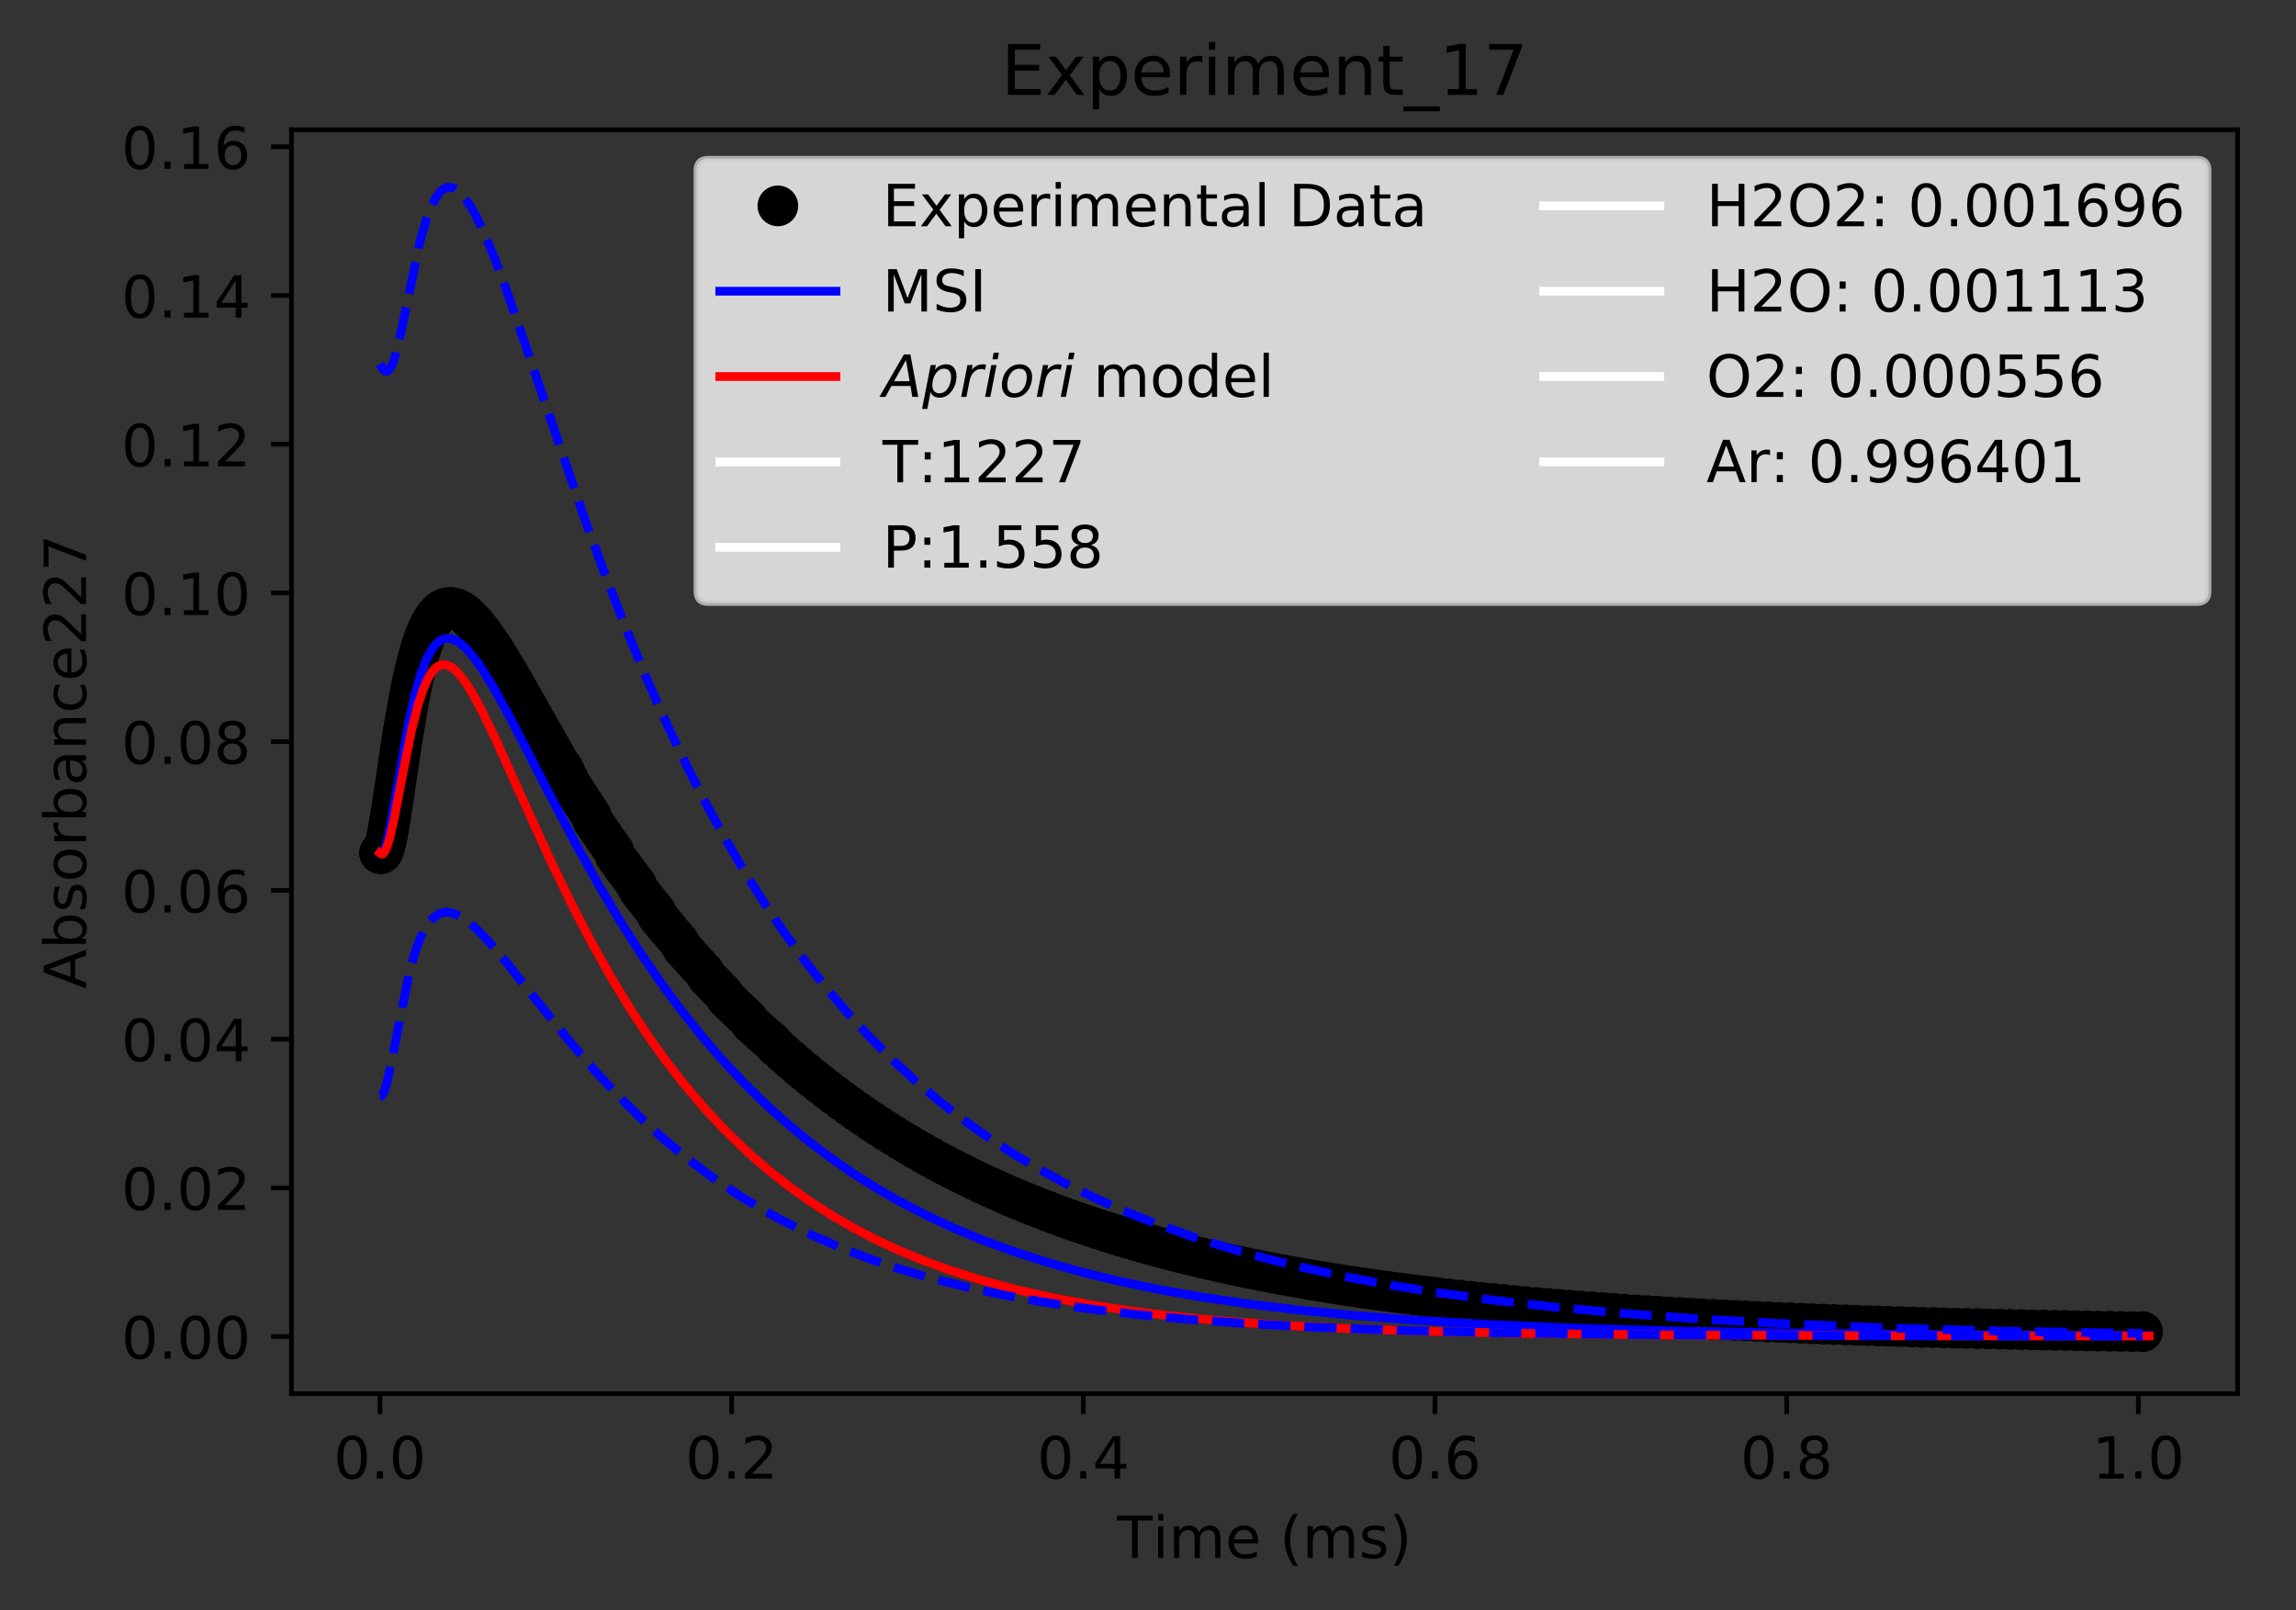 <?xml version="1.0" encoding="utf-8" standalone="no"?>
<!DOCTYPE svg PUBLIC "-//W3C//DTD SVG 1.1//EN"
  "http://www.w3.org/Graphics/SVG/1.1/DTD/svg11.dtd">
<!-- Created with matplotlib (http://matplotlib.org/) -->
<svg height="277pt" version="1.1" viewBox="0 0 395 277" width="395pt" xmlns="http://www.w3.org/2000/svg" xmlns:xlink="http://www.w3.org/1999/xlink">
 <rect x="0" y="0" width="395" height="277" fill="#333333" stroke="none"/>
 <defs>
  <style type="text/css">
*{stroke-linecap:butt;stroke-linejoin:round;}
  </style>
 </defs>
 <g id="figure_1">
  <g id="patch_1">
   <path d="M 0 277.314 
L 395.644 277.314 
L 395.644 0 
L 0 0 
z
" style="fill:none;"/>
  </g>
  <g id="axes_1">
   <g id="patch_2">
    <path d="M 50.144 239.758 
L 384.944 239.758 
L 384.944 22.318 
L 50.144 22.318 
z
" style="fill:none;"/>
   </g>
   <g id="matplotlib.axis_1">
    <g id="xtick_1">
     <g id="line2d_1">
      <defs>
       <path d="M 0 0 
L 0 3.5 
" id="m5b20966c65" style="stroke:#000000;stroke-width:0.8;"/>
      </defs>
      <g>
       <use style="stroke:#000000;stroke-width:0.8;" x="65.362" xlink:href="#m5b20966c65" y="239.758"/>
      </g>
     </g>
     <g id="text_1">
      <!-- 0.0 -->
      <defs>
       <path d="M 31.781 66.406 
Q 24.172 66.406 20.328 58.906 
Q 16.5 51.422 16.5 36.375 
Q 16.5 21.391 20.328 13.891 
Q 24.172 6.391 31.781 6.391 
Q 39.453 6.391 43.281 13.891 
Q 47.125 21.391 47.125 36.375 
Q 47.125 51.422 43.281 58.906 
Q 39.453 66.406 31.781 66.406 
z
M 31.781 74.219 
Q 44.047 74.219 50.516 64.516 
Q 56.984 54.828 56.984 36.375 
Q 56.984 17.969 50.516 8.266 
Q 44.047 -1.422 31.781 -1.422 
Q 19.531 -1.422 13.062 8.266 
Q 6.594 17.969 6.594 36.375 
Q 6.594 54.828 13.062 64.516 
Q 19.531 74.219 31.781 74.219 
z
" id="DejaVuSans-30"/>
       <path d="M 10.688 12.406 
L 21 12.406 
L 21 0 
L 10.688 0 
z
" id="DejaVuSans-2e"/>
      </defs>
      <g transform="translate(57.41 254.357)scale(0.1 -0.1)">
       <use xlink:href="#DejaVuSans-30"/>
       <use x="63.623" xlink:href="#DejaVuSans-2e"/>
       <use x="95.41" xlink:href="#DejaVuSans-30"/>
      </g>
     </g>
    </g>
    <g id="xtick_2">
     <g id="line2d_2">
      <g>
       <use style="stroke:#000000;stroke-width:0.8;" x="125.864" xlink:href="#m5b20966c65" y="239.758"/>
      </g>
     </g>
     <g id="text_2">
      <!-- 0.2 -->
      <defs>
       <path d="M 19.188 8.297 
L 53.609 8.297 
L 53.609 0 
L 7.328 0 
L 7.328 8.297 
Q 12.938 14.109 22.625 23.891 
Q 32.328 33.688 34.812 36.531 
Q 39.547 41.844 41.422 45.531 
Q 43.312 49.219 43.312 52.781 
Q 43.312 58.594 39.234 62.25 
Q 35.156 65.922 28.609 65.922 
Q 23.969 65.922 18.812 64.312 
Q 13.672 62.703 7.812 59.422 
L 7.812 69.391 
Q 13.766 71.781 18.938 73 
Q 24.125 74.219 28.422 74.219 
Q 39.75 74.219 46.484 68.547 
Q 53.219 62.891 53.219 53.422 
Q 53.219 48.922 51.531 44.891 
Q 49.859 40.875 45.406 35.406 
Q 44.188 33.984 37.641 27.219 
Q 31.109 20.453 19.188 8.297 
z
" id="DejaVuSans-32"/>
      </defs>
      <g transform="translate(117.913 254.357)scale(0.1 -0.1)">
       <use xlink:href="#DejaVuSans-30"/>
       <use x="63.623" xlink:href="#DejaVuSans-2e"/>
       <use x="95.41" xlink:href="#DejaVuSans-32"/>
      </g>
     </g>
    </g>
    <g id="xtick_3">
     <g id="line2d_3">
      <g>
       <use style="stroke:#000000;stroke-width:0.8;" x="186.367" xlink:href="#m5b20966c65" y="239.758"/>
      </g>
     </g>
     <g id="text_3">
      <!-- 0.4 -->
      <defs>
       <path d="M 37.797 64.312 
L 12.891 25.391 
L 37.797 25.391 
z
M 35.203 72.906 
L 47.609 72.906 
L 47.609 25.391 
L 58.016 25.391 
L 58.016 17.188 
L 47.609 17.188 
L 47.609 0 
L 37.797 0 
L 37.797 17.188 
L 4.891 17.188 
L 4.891 26.703 
z
" id="DejaVuSans-34"/>
      </defs>
      <g transform="translate(178.415 254.357)scale(0.1 -0.1)">
       <use xlink:href="#DejaVuSans-30"/>
       <use x="63.623" xlink:href="#DejaVuSans-2e"/>
       <use x="95.41" xlink:href="#DejaVuSans-34"/>
      </g>
     </g>
    </g>
    <g id="xtick_4">
     <g id="line2d_4">
      <g>
       <use style="stroke:#000000;stroke-width:0.8;" x="246.869" xlink:href="#m5b20966c65" y="239.758"/>
      </g>
     </g>
     <g id="text_4">
      <!-- 0.6 -->
      <defs>
       <path d="M 33.016 40.375 
Q 26.375 40.375 22.484 35.828 
Q 18.609 31.297 18.609 23.391 
Q 18.609 15.531 22.484 10.953 
Q 26.375 6.391 33.016 6.391 
Q 39.656 6.391 43.531 10.953 
Q 47.406 15.531 47.406 23.391 
Q 47.406 31.297 43.531 35.828 
Q 39.656 40.375 33.016 40.375 
z
M 52.594 71.297 
L 52.594 62.312 
Q 48.875 64.062 45.094 64.984 
Q 41.312 65.922 37.594 65.922 
Q 27.828 65.922 22.672 59.328 
Q 17.531 52.734 16.797 39.406 
Q 19.672 43.656 24.016 45.922 
Q 28.375 48.188 33.594 48.188 
Q 44.578 48.188 50.953 41.516 
Q 57.328 34.859 57.328 23.391 
Q 57.328 12.156 50.688 5.359 
Q 44.047 -1.422 33.016 -1.422 
Q 20.359 -1.422 13.672 8.266 
Q 6.984 17.969 6.984 36.375 
Q 6.984 53.656 15.188 63.938 
Q 23.391 74.219 37.203 74.219 
Q 40.922 74.219 44.703 73.484 
Q 48.484 72.75 52.594 71.297 
z
" id="DejaVuSans-36"/>
      </defs>
      <g transform="translate(238.918 254.357)scale(0.1 -0.1)">
       <use xlink:href="#DejaVuSans-30"/>
       <use x="63.623" xlink:href="#DejaVuSans-2e"/>
       <use x="95.41" xlink:href="#DejaVuSans-36"/>
      </g>
     </g>
    </g>
    <g id="xtick_5">
     <g id="line2d_5">
      <g>
       <use style="stroke:#000000;stroke-width:0.8;" x="307.372" xlink:href="#m5b20966c65" y="239.758"/>
      </g>
     </g>
     <g id="text_5">
      <!-- 0.8 -->
      <defs>
       <path d="M 31.781 34.625 
Q 24.75 34.625 20.719 30.859 
Q 16.703 27.094 16.703 20.516 
Q 16.703 13.922 20.719 10.156 
Q 24.75 6.391 31.781 6.391 
Q 38.812 6.391 42.859 10.172 
Q 46.922 13.969 46.922 20.516 
Q 46.922 27.094 42.891 30.859 
Q 38.875 34.625 31.781 34.625 
z
M 21.922 38.812 
Q 15.578 40.375 12.031 44.719 
Q 8.5 49.078 8.5 55.328 
Q 8.5 64.062 14.719 69.141 
Q 20.953 74.219 31.781 74.219 
Q 42.672 74.219 48.875 69.141 
Q 55.078 64.062 55.078 55.328 
Q 55.078 49.078 51.531 44.719 
Q 48 40.375 41.703 38.812 
Q 48.828 37.156 52.797 32.312 
Q 56.781 27.484 56.781 20.516 
Q 56.781 9.906 50.312 4.234 
Q 43.844 -1.422 31.781 -1.422 
Q 19.734 -1.422 13.25 4.234 
Q 6.781 9.906 6.781 20.516 
Q 6.781 27.484 10.781 32.312 
Q 14.797 37.156 21.922 38.812 
z
M 18.312 54.391 
Q 18.312 48.734 21.844 45.562 
Q 25.391 42.391 31.781 42.391 
Q 38.141 42.391 41.719 45.562 
Q 45.312 48.734 45.312 54.391 
Q 45.312 60.062 41.719 63.234 
Q 38.141 66.406 31.781 66.406 
Q 25.391 66.406 21.844 63.234 
Q 18.312 60.062 18.312 54.391 
z
" id="DejaVuSans-38"/>
      </defs>
      <g transform="translate(299.42 254.357)scale(0.1 -0.1)">
       <use xlink:href="#DejaVuSans-30"/>
       <use x="63.623" xlink:href="#DejaVuSans-2e"/>
       <use x="95.41" xlink:href="#DejaVuSans-38"/>
      </g>
     </g>
    </g>
    <g id="xtick_6">
     <g id="line2d_6">
      <g>
       <use style="stroke:#000000;stroke-width:0.8;" x="367.874" xlink:href="#m5b20966c65" y="239.758"/>
      </g>
     </g>
     <g id="text_6">
      <!-- 1.0 -->
      <defs>
       <path d="M 12.406 8.297 
L 28.516 8.297 
L 28.516 63.922 
L 10.984 60.406 
L 10.984 69.391 
L 28.422 72.906 
L 38.281 72.906 
L 38.281 8.297 
L 54.391 8.297 
L 54.391 0 
L 12.406 0 
z
" id="DejaVuSans-31"/>
      </defs>
      <g transform="translate(359.923 254.357)scale(0.1 -0.1)">
       <use xlink:href="#DejaVuSans-31"/>
       <use x="63.623" xlink:href="#DejaVuSans-2e"/>
       <use x="95.41" xlink:href="#DejaVuSans-30"/>
      </g>
     </g>
    </g>
    <g id="text_7">
     <!-- Time (ms) -->
     <defs>
      <path d="M -0.297 72.906 
L 61.375 72.906 
L 61.375 64.594 
L 35.5 64.594 
L 35.5 0 
L 25.594 0 
L 25.594 64.594 
L -0.297 64.594 
z
" id="DejaVuSans-54"/>
      <path d="M 9.422 54.688 
L 18.406 54.688 
L 18.406 0 
L 9.422 0 
z
M 9.422 75.984 
L 18.406 75.984 
L 18.406 64.594 
L 9.422 64.594 
z
" id="DejaVuSans-69"/>
      <path d="M 52 44.188 
Q 55.375 50.25 60.062 53.125 
Q 64.75 56 71.094 56 
Q 79.641 56 84.281 50.016 
Q 88.922 44.047 88.922 33.016 
L 88.922 0 
L 79.891 0 
L 79.891 32.719 
Q 79.891 40.578 77.094 44.375 
Q 74.312 48.188 68.609 48.188 
Q 61.625 48.188 57.562 43.547 
Q 53.516 38.922 53.516 30.906 
L 53.516 0 
L 44.484 0 
L 44.484 32.719 
Q 44.484 40.625 41.703 44.406 
Q 38.922 48.188 33.109 48.188 
Q 26.219 48.188 22.156 43.531 
Q 18.109 38.875 18.109 30.906 
L 18.109 0 
L 9.078 0 
L 9.078 54.688 
L 18.109 54.688 
L 18.109 46.188 
Q 21.188 51.219 25.484 53.609 
Q 29.781 56 35.688 56 
Q 41.656 56 45.828 52.969 
Q 50 49.953 52 44.188 
z
" id="DejaVuSans-6d"/>
      <path d="M 56.203 29.594 
L 56.203 25.203 
L 14.891 25.203 
Q 15.484 15.922 20.484 11.062 
Q 25.484 6.203 34.422 6.203 
Q 39.594 6.203 44.453 7.469 
Q 49.312 8.734 54.109 11.281 
L 54.109 2.781 
Q 49.266 0.734 44.188 -0.344 
Q 39.109 -1.422 33.891 -1.422 
Q 20.797 -1.422 13.156 6.188 
Q 5.516 13.812 5.516 26.812 
Q 5.516 40.234 12.766 48.109 
Q 20.016 56 32.328 56 
Q 43.359 56 49.781 48.891 
Q 56.203 41.797 56.203 29.594 
z
M 47.219 32.234 
Q 47.125 39.594 43.094 43.984 
Q 39.062 48.391 32.422 48.391 
Q 24.906 48.391 20.391 44.141 
Q 15.875 39.891 15.188 32.172 
z
" id="DejaVuSans-65"/>
      <path id="DejaVuSans-20"/>
      <path d="M 31 75.875 
Q 24.469 64.656 21.281 53.656 
Q 18.109 42.672 18.109 31.391 
Q 18.109 20.125 21.312 9.062 
Q 24.516 -2 31 -13.188 
L 23.188 -13.188 
Q 15.875 -1.703 12.234 9.375 
Q 8.594 20.453 8.594 31.391 
Q 8.594 42.281 12.203 53.312 
Q 15.828 64.359 23.188 75.875 
z
" id="DejaVuSans-28"/>
      <path d="M 44.281 53.078 
L 44.281 44.578 
Q 40.484 46.531 36.375 47.5 
Q 32.281 48.484 27.875 48.484 
Q 21.188 48.484 17.844 46.438 
Q 14.5 44.391 14.5 40.281 
Q 14.5 37.156 16.891 35.375 
Q 19.281 33.594 26.516 31.984 
L 29.594 31.297 
Q 39.156 29.25 43.188 25.516 
Q 47.219 21.781 47.219 15.094 
Q 47.219 7.469 41.188 3.016 
Q 35.156 -1.422 24.609 -1.422 
Q 20.219 -1.422 15.453 -0.562 
Q 10.688 0.297 5.422 2 
L 5.422 11.281 
Q 10.406 8.688 15.234 7.391 
Q 20.062 6.109 24.812 6.109 
Q 31.156 6.109 34.562 8.281 
Q 37.984 10.453 37.984 14.406 
Q 37.984 18.062 35.516 20.016 
Q 33.062 21.969 24.703 23.781 
L 21.578 24.516 
Q 13.234 26.266 9.516 29.906 
Q 5.812 33.547 5.812 39.891 
Q 5.812 47.609 11.281 51.797 
Q 16.75 56 26.812 56 
Q 31.781 56 36.172 55.266 
Q 40.578 54.547 44.281 53.078 
z
" id="DejaVuSans-73"/>
      <path d="M 8.016 75.875 
L 15.828 75.875 
Q 23.141 64.359 26.781 53.312 
Q 30.422 42.281 30.422 31.391 
Q 30.422 20.453 26.781 9.375 
Q 23.141 -1.703 15.828 -13.188 
L 8.016 -13.188 
Q 14.5 -2 17.703 9.062 
Q 20.906 20.125 20.906 31.391 
Q 20.906 42.672 17.703 53.656 
Q 14.5 64.656 8.016 75.875 
z
" id="DejaVuSans-29"/>
     </defs>
     <g transform="translate(192.191 268.035)scale(0.1 -0.1)">
      <use xlink:href="#DejaVuSans-54"/>
      <use x="61.037" xlink:href="#DejaVuSans-69"/>
      <use x="88.82" xlink:href="#DejaVuSans-6d"/>
      <use x="186.232" xlink:href="#DejaVuSans-65"/>
      <use x="247.756" xlink:href="#DejaVuSans-20"/>
      <use x="279.543" xlink:href="#DejaVuSans-28"/>
      <use x="318.557" xlink:href="#DejaVuSans-6d"/>
      <use x="415.969" xlink:href="#DejaVuSans-73"/>
      <use x="468.068" xlink:href="#DejaVuSans-29"/>
     </g>
    </g>
   </g>
   <g id="matplotlib.axis_2">
    <g id="ytick_1">
     <g id="line2d_7">
      <defs>
       <path d="M 0 0 
L -3.5 0 
" id="mca81ceb392" style="stroke:#000000;stroke-width:0.8;"/>
      </defs>
      <g>
       <use style="stroke:#000000;stroke-width:0.8;" x="50.144" xlink:href="#mca81ceb392" y="229.927"/>
      </g>
     </g>
     <g id="text_8">
      <!-- 0.00 -->
      <g transform="translate(20.878 233.727)scale(0.1 -0.1)">
       <use xlink:href="#DejaVuSans-30"/>
       <use x="63.623" xlink:href="#DejaVuSans-2e"/>
       <use x="95.41" xlink:href="#DejaVuSans-30"/>
       <use x="159.033" xlink:href="#DejaVuSans-30"/>
      </g>
     </g>
    </g>
    <g id="ytick_2">
     <g id="line2d_8">
      <g>
       <use style="stroke:#000000;stroke-width:0.8;" x="50.144" xlink:href="#mca81ceb392" y="204.343"/>
      </g>
     </g>
     <g id="text_9">
      <!-- 0.02 -->
      <g transform="translate(20.878 208.142)scale(0.1 -0.1)">
       <use xlink:href="#DejaVuSans-30"/>
       <use x="63.623" xlink:href="#DejaVuSans-2e"/>
       <use x="95.41" xlink:href="#DejaVuSans-30"/>
       <use x="159.033" xlink:href="#DejaVuSans-32"/>
      </g>
     </g>
    </g>
    <g id="ytick_3">
     <g id="line2d_9">
      <g>
       <use style="stroke:#000000;stroke-width:0.8;" x="50.144" xlink:href="#mca81ceb392" y="178.758"/>
      </g>
     </g>
     <g id="text_10">
      <!-- 0.04 -->
      <g transform="translate(20.878 182.557)scale(0.1 -0.1)">
       <use xlink:href="#DejaVuSans-30"/>
       <use x="63.623" xlink:href="#DejaVuSans-2e"/>
       <use x="95.41" xlink:href="#DejaVuSans-30"/>
       <use x="159.033" xlink:href="#DejaVuSans-34"/>
      </g>
     </g>
    </g>
    <g id="ytick_4">
     <g id="line2d_10">
      <g>
       <use style="stroke:#000000;stroke-width:0.8;" x="50.144" xlink:href="#mca81ceb392" y="153.173"/>
      </g>
     </g>
     <g id="text_11">
      <!-- 0.06 -->
      <g transform="translate(20.878 156.973)scale(0.1 -0.1)">
       <use xlink:href="#DejaVuSans-30"/>
       <use x="63.623" xlink:href="#DejaVuSans-2e"/>
       <use x="95.41" xlink:href="#DejaVuSans-30"/>
       <use x="159.033" xlink:href="#DejaVuSans-36"/>
      </g>
     </g>
    </g>
    <g id="ytick_5">
     <g id="line2d_11">
      <g>
       <use style="stroke:#000000;stroke-width:0.8;" x="50.144" xlink:href="#mca81ceb392" y="127.589"/>
      </g>
     </g>
     <g id="text_12">
      <!-- 0.08 -->
      <g transform="translate(20.878 131.388)scale(0.1 -0.1)">
       <use xlink:href="#DejaVuSans-30"/>
       <use x="63.623" xlink:href="#DejaVuSans-2e"/>
       <use x="95.41" xlink:href="#DejaVuSans-30"/>
       <use x="159.033" xlink:href="#DejaVuSans-38"/>
      </g>
     </g>
    </g>
    <g id="ytick_6">
     <g id="line2d_12">
      <g>
       <use style="stroke:#000000;stroke-width:0.8;" x="50.144" xlink:href="#mca81ceb392" y="102.004"/>
      </g>
     </g>
     <g id="text_13">
      <!-- 0.10 -->
      <g transform="translate(20.878 105.803)scale(0.1 -0.1)">
       <use xlink:href="#DejaVuSans-30"/>
       <use x="63.623" xlink:href="#DejaVuSans-2e"/>
       <use x="95.41" xlink:href="#DejaVuSans-31"/>
       <use x="159.033" xlink:href="#DejaVuSans-30"/>
      </g>
     </g>
    </g>
    <g id="ytick_7">
     <g id="line2d_13">
      <g>
       <use style="stroke:#000000;stroke-width:0.8;" x="50.144" xlink:href="#mca81ceb392" y="76.419"/>
      </g>
     </g>
     <g id="text_14">
      <!-- 0.12 -->
      <g transform="translate(20.878 80.219)scale(0.1 -0.1)">
       <use xlink:href="#DejaVuSans-30"/>
       <use x="63.623" xlink:href="#DejaVuSans-2e"/>
       <use x="95.41" xlink:href="#DejaVuSans-31"/>
       <use x="159.033" xlink:href="#DejaVuSans-32"/>
      </g>
     </g>
    </g>
    <g id="ytick_8">
     <g id="line2d_14">
      <g>
       <use style="stroke:#000000;stroke-width:0.8;" x="50.144" xlink:href="#mca81ceb392" y="50.835"/>
      </g>
     </g>
     <g id="text_15">
      <!-- 0.14 -->
      <g transform="translate(20.878 54.634)scale(0.1 -0.1)">
       <use xlink:href="#DejaVuSans-30"/>
       <use x="63.623" xlink:href="#DejaVuSans-2e"/>
       <use x="95.41" xlink:href="#DejaVuSans-31"/>
       <use x="159.033" xlink:href="#DejaVuSans-34"/>
      </g>
     </g>
    </g>
    <g id="ytick_9">
     <g id="line2d_15">
      <g>
       <use style="stroke:#000000;stroke-width:0.8;" x="50.144" xlink:href="#mca81ceb392" y="25.25"/>
      </g>
     </g>
     <g id="text_16">
      <!-- 0.16 -->
      <g transform="translate(20.878 29.049)scale(0.1 -0.1)">
       <use xlink:href="#DejaVuSans-30"/>
       <use x="63.623" xlink:href="#DejaVuSans-2e"/>
       <use x="95.41" xlink:href="#DejaVuSans-31"/>
       <use x="159.033" xlink:href="#DejaVuSans-36"/>
      </g>
     </g>
    </g>
    <g id="text_17">
     <!-- Absorbance227 -->
     <defs>
      <path d="M 34.188 63.188 
L 20.797 26.906 
L 47.609 26.906 
z
M 28.609 72.906 
L 39.797 72.906 
L 67.578 0 
L 57.328 0 
L 50.688 18.703 
L 17.828 18.703 
L 11.188 0 
L 0.781 0 
z
" id="DejaVuSans-41"/>
      <path d="M 48.688 27.297 
Q 48.688 37.203 44.609 42.844 
Q 40.531 48.484 33.406 48.484 
Q 26.266 48.484 22.188 42.844 
Q 18.109 37.203 18.109 27.297 
Q 18.109 17.391 22.188 11.75 
Q 26.266 6.109 33.406 6.109 
Q 40.531 6.109 44.609 11.75 
Q 48.688 17.391 48.688 27.297 
z
M 18.109 46.391 
Q 20.953 51.266 25.266 53.625 
Q 29.594 56 35.594 56 
Q 45.562 56 51.781 48.094 
Q 58.016 40.188 58.016 27.297 
Q 58.016 14.406 51.781 6.484 
Q 45.562 -1.422 35.594 -1.422 
Q 29.594 -1.422 25.266 0.953 
Q 20.953 3.328 18.109 8.203 
L 18.109 0 
L 9.078 0 
L 9.078 75.984 
L 18.109 75.984 
z
" id="DejaVuSans-62"/>
      <path d="M 30.609 48.391 
Q 23.391 48.391 19.188 42.75 
Q 14.984 37.109 14.984 27.297 
Q 14.984 17.484 19.156 11.844 
Q 23.344 6.203 30.609 6.203 
Q 37.797 6.203 41.984 11.859 
Q 46.188 17.531 46.188 27.297 
Q 46.188 37.016 41.984 42.703 
Q 37.797 48.391 30.609 48.391 
z
M 30.609 56 
Q 42.328 56 49.016 48.375 
Q 55.719 40.766 55.719 27.297 
Q 55.719 13.875 49.016 6.219 
Q 42.328 -1.422 30.609 -1.422 
Q 18.844 -1.422 12.172 6.219 
Q 5.516 13.875 5.516 27.297 
Q 5.516 40.766 12.172 48.375 
Q 18.844 56 30.609 56 
z
" id="DejaVuSans-6f"/>
      <path d="M 41.109 46.297 
Q 39.594 47.172 37.812 47.578 
Q 36.031 48 33.891 48 
Q 26.266 48 22.188 43.047 
Q 18.109 38.094 18.109 28.812 
L 18.109 0 
L 9.078 0 
L 9.078 54.688 
L 18.109 54.688 
L 18.109 46.188 
Q 20.953 51.172 25.484 53.578 
Q 30.031 56 36.531 56 
Q 37.453 56 38.578 55.875 
Q 39.703 55.766 41.062 55.516 
z
" id="DejaVuSans-72"/>
      <path d="M 34.281 27.484 
Q 23.391 27.484 19.188 25 
Q 14.984 22.516 14.984 16.5 
Q 14.984 11.719 18.141 8.906 
Q 21.297 6.109 26.703 6.109 
Q 34.188 6.109 38.703 11.406 
Q 43.219 16.703 43.219 25.484 
L 43.219 27.484 
z
M 52.203 31.203 
L 52.203 0 
L 43.219 0 
L 43.219 8.297 
Q 40.141 3.328 35.547 0.953 
Q 30.953 -1.422 24.312 -1.422 
Q 15.922 -1.422 10.953 3.297 
Q 6 8.016 6 15.922 
Q 6 25.141 12.172 29.828 
Q 18.359 34.516 30.609 34.516 
L 43.219 34.516 
L 43.219 35.406 
Q 43.219 41.609 39.141 45 
Q 35.062 48.391 27.688 48.391 
Q 23 48.391 18.547 47.266 
Q 14.109 46.141 10.016 43.891 
L 10.016 52.203 
Q 14.938 54.109 19.578 55.047 
Q 24.219 56 28.609 56 
Q 40.484 56 46.344 49.844 
Q 52.203 43.703 52.203 31.203 
z
" id="DejaVuSans-61"/>
      <path d="M 54.891 33.016 
L 54.891 0 
L 45.906 0 
L 45.906 32.719 
Q 45.906 40.484 42.875 44.328 
Q 39.844 48.188 33.797 48.188 
Q 26.516 48.188 22.312 43.547 
Q 18.109 38.922 18.109 30.906 
L 18.109 0 
L 9.078 0 
L 9.078 54.688 
L 18.109 54.688 
L 18.109 46.188 
Q 21.344 51.125 25.703 53.562 
Q 30.078 56 35.797 56 
Q 45.219 56 50.047 50.172 
Q 54.891 44.344 54.891 33.016 
z
" id="DejaVuSans-6e"/>
      <path d="M 48.781 52.594 
L 48.781 44.188 
Q 44.969 46.297 41.141 47.344 
Q 37.312 48.391 33.406 48.391 
Q 24.656 48.391 19.812 42.844 
Q 14.984 37.312 14.984 27.297 
Q 14.984 17.281 19.812 11.734 
Q 24.656 6.203 33.406 6.203 
Q 37.312 6.203 41.141 7.25 
Q 44.969 8.297 48.781 10.406 
L 48.781 2.094 
Q 45.016 0.344 40.984 -0.531 
Q 36.969 -1.422 32.422 -1.422 
Q 20.062 -1.422 12.781 6.344 
Q 5.516 14.109 5.516 27.297 
Q 5.516 40.672 12.859 48.328 
Q 20.219 56 33.016 56 
Q 37.156 56 41.109 55.141 
Q 45.062 54.297 48.781 52.594 
z
" id="DejaVuSans-63"/>
      <path d="M 8.203 72.906 
L 55.078 72.906 
L 55.078 68.703 
L 28.609 0 
L 18.312 0 
L 43.219 64.594 
L 8.203 64.594 
z
" id="DejaVuSans-37"/>
     </defs>
     <g transform="translate(14.798 170.129)rotate(-90)scale(0.1 -0.1)">
      <use xlink:href="#DejaVuSans-41"/>
      <use x="68.408" xlink:href="#DejaVuSans-62"/>
      <use x="131.885" xlink:href="#DejaVuSans-73"/>
      <use x="183.984" xlink:href="#DejaVuSans-6f"/>
      <use x="245.166" xlink:href="#DejaVuSans-72"/>
      <use x="286.279" xlink:href="#DejaVuSans-62"/>
      <use x="349.756" xlink:href="#DejaVuSans-61"/>
      <use x="411.035" xlink:href="#DejaVuSans-6e"/>
      <use x="474.414" xlink:href="#DejaVuSans-63"/>
      <use x="529.395" xlink:href="#DejaVuSans-65"/>
      <use x="590.918" xlink:href="#DejaVuSans-32"/>
      <use x="654.541" xlink:href="#DejaVuSans-32"/>
      <use x="718.164" xlink:href="#DejaVuSans-37"/>
     </g>
    </g>
   </g>
   <g id="line2d_16">
    <defs>
     <path d="M 0 3 
C 0.796 3 1.559 2.684 2.121 2.121 
C 2.684 1.559 3 0.796 3 0 
C 3 -0.796 2.684 -1.559 2.121 -2.121 
C 1.559 -2.684 0.796 -3 0 -3 
C -0.796 -3 -1.559 -2.684 -2.121 -2.121 
C -2.684 -1.559 -3 -0.796 -3 0 
C -3 0.796 -2.684 1.559 -2.121 2.121 
C -1.559 2.684 -0.796 3 0 3 
z
" id="mebbbb2ed86" style="stroke:#000000;"/>
    </defs>
    <g clip-path="url(#p565fece076)">
     <use style="stroke:#000000;" x="65.362" xlink:href="#mebbbb2ed86" y="146.742"/>
     <use style="stroke:#000000;" x="65.362" xlink:href="#mebbbb2ed86" y="146.742"/>
     <use style="stroke:#000000;" x="65.362" xlink:href="#mebbbb2ed86" y="146.742"/>
     <use style="stroke:#000000;" x="65.362" xlink:href="#mebbbb2ed86" y="146.742"/>
     <use style="stroke:#000000;" x="65.362" xlink:href="#mebbbb2ed86" y="146.742"/>
     <use style="stroke:#000000;" x="65.362" xlink:href="#mebbbb2ed86" y="146.742"/>
     <use style="stroke:#000000;" x="65.362" xlink:href="#mebbbb2ed86" y="146.742"/>
     <use style="stroke:#000000;" x="65.362" xlink:href="#mebbbb2ed86" y="146.742"/>
     <use style="stroke:#000000;" x="65.362" xlink:href="#mebbbb2ed86" y="146.742"/>
     <use style="stroke:#000000;" x="65.363" xlink:href="#mebbbb2ed86" y="146.743"/>
     <use style="stroke:#000000;" x="65.363" xlink:href="#mebbbb2ed86" y="146.743"/>
     <use style="stroke:#000000;" x="65.364" xlink:href="#mebbbb2ed86" y="146.744"/>
     <use style="stroke:#000000;" x="65.365" xlink:href="#mebbbb2ed86" y="146.745"/>
     <use style="stroke:#000000;" x="65.366" xlink:href="#mebbbb2ed86" y="146.746"/>
     <use style="stroke:#000000;" x="65.366" xlink:href="#mebbbb2ed86" y="146.747"/>
     <use style="stroke:#000000;" x="65.367" xlink:href="#mebbbb2ed86" y="146.748"/>
     <use style="stroke:#000000;" x="65.368" xlink:href="#mebbbb2ed86" y="146.749"/>
     <use style="stroke:#000000;" x="65.369" xlink:href="#mebbbb2ed86" y="146.75"/>
     <use style="stroke:#000000;" x="65.371" xlink:href="#mebbbb2ed86" y="146.751"/>
     <use style="stroke:#000000;" x="65.372" xlink:href="#mebbbb2ed86" y="146.753"/>
     <use style="stroke:#000000;" x="65.374" xlink:href="#mebbbb2ed86" y="146.755"/>
     <use style="stroke:#000000;" x="65.376" xlink:href="#mebbbb2ed86" y="146.756"/>
     <use style="stroke:#000000;" x="65.379" xlink:href="#mebbbb2ed86" y="146.759"/>
     <use style="stroke:#000000;" x="65.386" xlink:href="#mebbbb2ed86" y="146.766"/>
     <use style="stroke:#000000;" x="65.393" xlink:href="#mebbbb2ed86" y="146.772"/>
     <use style="stroke:#000000;" x="65.401" xlink:href="#mebbbb2ed86" y="146.778"/>
     <use style="stroke:#000000;" x="65.408" xlink:href="#mebbbb2ed86" y="146.784"/>
     <use style="stroke:#000000;" x="65.415" xlink:href="#mebbbb2ed86" y="146.789"/>
     <use style="stroke:#000000;" x="65.422" xlink:href="#mebbbb2ed86" y="146.794"/>
     <use style="stroke:#000000;" x="65.431" xlink:href="#mebbbb2ed86" y="146.799"/>
     <use style="stroke:#000000;" x="65.439" xlink:href="#mebbbb2ed86" y="146.804"/>
     <use style="stroke:#000000;" x="65.448" xlink:href="#mebbbb2ed86" y="146.808"/>
     <use style="stroke:#000000;" x="65.456" xlink:href="#mebbbb2ed86" y="146.812"/>
     <use style="stroke:#000000;" x="65.464" xlink:href="#mebbbb2ed86" y="146.815"/>
     <use style="stroke:#000000;" x="65.478" xlink:href="#mebbbb2ed86" y="146.82"/>
     <use style="stroke:#000000;" x="65.5" xlink:href="#mebbbb2ed86" y="146.824"/>
     <use style="stroke:#000000;" x="65.522" xlink:href="#mebbbb2ed86" y="146.824"/>
     <use style="stroke:#000000;" x="65.544" xlink:href="#mebbbb2ed86" y="146.822"/>
     <use style="stroke:#000000;" x="65.566" xlink:href="#mebbbb2ed86" y="146.816"/>
     <use style="stroke:#000000;" x="65.588" xlink:href="#mebbbb2ed86" y="146.808"/>
     <use style="stroke:#000000;" x="65.637" xlink:href="#mebbbb2ed86" y="146.777"/>
     <use style="stroke:#000000;" x="65.667" xlink:href="#mebbbb2ed86" y="146.75"/>
     <use style="stroke:#000000;" x="65.701" xlink:href="#mebbbb2ed86" y="146.716"/>
     <use style="stroke:#000000;" x="65.731" xlink:href="#mebbbb2ed86" y="146.677"/>
     <use style="stroke:#000000;" x="65.764" xlink:href="#mebbbb2ed86" y="146.631"/>
     <use style="stroke:#000000;" x="65.795" xlink:href="#mebbbb2ed86" y="146.581"/>
     <use style="stroke:#000000;" x="65.828" xlink:href="#mebbbb2ed86" y="146.524"/>
     <use style="stroke:#000000;" x="65.858" xlink:href="#mebbbb2ed86" y="146.462"/>
     <use style="stroke:#000000;" x="65.888" xlink:href="#mebbbb2ed86" y="146.395"/>
     <use style="stroke:#000000;" x="65.961" xlink:href="#mebbbb2ed86" y="146.227"/>
     <use style="stroke:#000000;" x="66.03" xlink:href="#mebbbb2ed86" y="146.034"/>
     <use style="stroke:#000000;" x="66.079" xlink:href="#mebbbb2ed86" y="145.892"/>
     <use style="stroke:#000000;" x="66.124" xlink:href="#mebbbb2ed86" y="145.74"/>
     <use style="stroke:#000000;" x="66.173" xlink:href="#mebbbb2ed86" y="145.579"/>
     <use style="stroke:#000000;" x="66.221" xlink:href="#mebbbb2ed86" y="145.409"/>
     <use style="stroke:#000000;" x="66.266" xlink:href="#mebbbb2ed86" y="145.23"/>
     <use style="stroke:#000000;" x="66.315" xlink:href="#mebbbb2ed86" y="145.042"/>
     <use style="stroke:#000000;" x="66.36" xlink:href="#mebbbb2ed86" y="144.846"/>
     <use style="stroke:#000000;" x="66.409" xlink:href="#mebbbb2ed86" y="144.643"/>
     <use style="stroke:#000000;" x="66.457" xlink:href="#mebbbb2ed86" y="144.432"/>
     <use style="stroke:#000000;" x="66.502" xlink:href="#mebbbb2ed86" y="144.214"/>
     <use style="stroke:#000000;" x="66.551" xlink:href="#mebbbb2ed86" y="143.988"/>
     <use style="stroke:#000000;" x="66.596" xlink:href="#mebbbb2ed86" y="143.757"/>
     <use style="stroke:#000000;" x="66.645" xlink:href="#mebbbb2ed86" y="143.519"/>
     <use style="stroke:#000000;" x="66.693" xlink:href="#mebbbb2ed86" y="143.275"/>
     <use style="stroke:#000000;" x="66.738" xlink:href="#mebbbb2ed86" y="143.025"/>
     <use style="stroke:#000000;" x="66.787" xlink:href="#mebbbb2ed86" y="142.77"/>
     <use style="stroke:#000000;" x="66.832" xlink:href="#mebbbb2ed86" y="142.51"/>
     <use style="stroke:#000000;" x="66.881" xlink:href="#mebbbb2ed86" y="142.245"/>
     <use style="stroke:#000000;" x="66.926" xlink:href="#mebbbb2ed86" y="141.975"/>
     <use style="stroke:#000000;" x="66.974" xlink:href="#mebbbb2ed86" y="141.701"/>
     <use style="stroke:#000000;" x="67.023" xlink:href="#mebbbb2ed86" y="141.423"/>
     <use style="stroke:#000000;" x="67.068" xlink:href="#mebbbb2ed86" y="141.141"/>
     <use style="stroke:#000000;" x="67.117" xlink:href="#mebbbb2ed86" y="140.855"/>
     <use style="stroke:#000000;" x="67.162" xlink:href="#mebbbb2ed86" y="140.565"/>
     <use style="stroke:#000000;" x="67.21" xlink:href="#mebbbb2ed86" y="140.273"/>
     <use style="stroke:#000000;" x="67.259" xlink:href="#mebbbb2ed86" y="139.977"/>
     <use style="stroke:#000000;" x="67.304" xlink:href="#mebbbb2ed86" y="139.678"/>
     <use style="stroke:#000000;" x="67.377" xlink:href="#mebbbb2ed86" y="139.223"/>
     <use style="stroke:#000000;" x="67.446" xlink:href="#mebbbb2ed86" y="138.762"/>
     <use style="stroke:#000000;" x="67.519" xlink:href="#mebbbb2ed86" y="138.297"/>
     <use style="stroke:#000000;" x="67.588" xlink:href="#mebbbb2ed86" y="137.827"/>
     <use style="stroke:#000000;" x="67.661" xlink:href="#mebbbb2ed86" y="137.354"/>
     <use style="stroke:#000000;" x="67.731" xlink:href="#mebbbb2ed86" y="136.877"/>
     <use style="stroke:#000000;" x="67.803" xlink:href="#mebbbb2ed86" y="136.399"/>
     <use style="stroke:#000000;" x="67.873" xlink:href="#mebbbb2ed86" y="135.918"/>
     <use style="stroke:#000000;" x="67.945" xlink:href="#mebbbb2ed86" y="135.435"/>
     <use style="stroke:#000000;" x="68.015" xlink:href="#mebbbb2ed86" y="134.951"/>
     <use style="stroke:#000000;" x="68.088" xlink:href="#mebbbb2ed86" y="134.467"/>
     <use style="stroke:#000000;" x="68.16" xlink:href="#mebbbb2ed86" y="133.983"/>
     <use style="stroke:#000000;" x="68.23" xlink:href="#mebbbb2ed86" y="133.498"/>
     <use style="stroke:#000000;" x="68.302" xlink:href="#mebbbb2ed86" y="133.014"/>
     <use style="stroke:#000000;" x="68.372" xlink:href="#mebbbb2ed86" y="132.531"/>
     <use style="stroke:#000000;" x="68.448" xlink:href="#mebbbb2ed86" y="132.049"/>
     <use style="stroke:#000000;" x="68.508" xlink:href="#mebbbb2ed86" y="131.568"/>
     <use style="stroke:#000000;" x="68.599" xlink:href="#mebbbb2ed86" y="131.089"/>
     <use style="stroke:#000000;" x="68.659" xlink:href="#mebbbb2ed86" y="130.612"/>
     <use style="stroke:#000000;" x="68.72" xlink:href="#mebbbb2ed86" y="130.137"/>
     <use style="stroke:#000000;" x="68.811" xlink:href="#mebbbb2ed86" y="129.665"/>
     <use style="stroke:#000000;" x="68.871" xlink:href="#mebbbb2ed86" y="129.196"/>
     <use style="stroke:#000000;" x="68.932" xlink:href="#mebbbb2ed86" y="128.729"/>
     <use style="stroke:#000000;" x="69.022" xlink:href="#mebbbb2ed86" y="128.266"/>
     <use style="stroke:#000000;" x="69.083" xlink:href="#mebbbb2ed86" y="127.806"/>
     <use style="stroke:#000000;" x="69.143" xlink:href="#mebbbb2ed86" y="127.349"/>
     <use style="stroke:#000000;" x="69.234" xlink:href="#mebbbb2ed86" y="126.896"/>
     <use style="stroke:#000000;" x="69.295" xlink:href="#mebbbb2ed86" y="126.448"/>
     <use style="stroke:#000000;" x="69.355" xlink:href="#mebbbb2ed86" y="126.003"/>
     <use style="stroke:#000000;" x="69.446" xlink:href="#mebbbb2ed86" y="125.562"/>
     <use style="stroke:#000000;" x="69.506" xlink:href="#mebbbb2ed86" y="125.125"/>
     <use style="stroke:#000000;" x="69.597" xlink:href="#mebbbb2ed86" y="124.693"/>
     <use style="stroke:#000000;" x="69.658" xlink:href="#mebbbb2ed86" y="124.265"/>
     <use style="stroke:#000000;" x="69.718" xlink:href="#mebbbb2ed86" y="123.842"/>
     <use style="stroke:#000000;" x="69.809" xlink:href="#mebbbb2ed86" y="123.423"/>
     <use style="stroke:#000000;" x="69.9" xlink:href="#mebbbb2ed86" y="122.803"/>
     <use style="stroke:#000000;" x="70.021" xlink:href="#mebbbb2ed86" y="122.194"/>
     <use style="stroke:#000000;" x="70.111" xlink:href="#mebbbb2ed86" y="121.595"/>
     <use style="stroke:#000000;" x="70.232" xlink:href="#mebbbb2ed86" y="121.008"/>
     <use style="stroke:#000000;" x="70.323" xlink:href="#mebbbb2ed86" y="120.433"/>
     <use style="stroke:#000000;" x="70.444" xlink:href="#mebbbb2ed86" y="119.869"/>
     <use style="stroke:#000000;" x="70.535" xlink:href="#mebbbb2ed86" y="119.317"/>
     <use style="stroke:#000000;" x="70.656" xlink:href="#mebbbb2ed86" y="118.776"/>
     <use style="stroke:#000000;" x="70.747" xlink:href="#mebbbb2ed86" y="118.247"/>
     <use style="stroke:#000000;" x="70.868" xlink:href="#mebbbb2ed86" y="117.73"/>
     <use style="stroke:#000000;" x="70.958" xlink:href="#mebbbb2ed86" y="117.225"/>
     <use style="stroke:#000000;" x="71.079" xlink:href="#mebbbb2ed86" y="116.731"/>
     <use style="stroke:#000000;" x="71.2" xlink:href="#mebbbb2ed86" y="116.249"/>
     <use style="stroke:#000000;" x="71.291" xlink:href="#mebbbb2ed86" y="115.779"/>
     <use style="stroke:#000000;" x="71.412" xlink:href="#mebbbb2ed86" y="115.321"/>
     <use style="stroke:#000000;" x="71.503" xlink:href="#mebbbb2ed86" y="114.874"/>
     <use style="stroke:#000000;" x="71.624" xlink:href="#mebbbb2ed86" y="114.439"/>
     <use style="stroke:#000000;" x="71.715" xlink:href="#mebbbb2ed86" y="114.015"/>
     <use style="stroke:#000000;" x="71.836" xlink:href="#mebbbb2ed86" y="113.603"/>
     <use style="stroke:#000000;" x="71.926" xlink:href="#mebbbb2ed86" y="113.202"/>
     <use style="stroke:#000000;" x="72.047" xlink:href="#mebbbb2ed86" y="112.811"/>
     <use style="stroke:#000000;" x="72.138" xlink:href="#mebbbb2ed86" y="112.432"/>
     <use style="stroke:#000000;" x="72.259" xlink:href="#mebbbb2ed86" y="112.064"/>
     <use style="stroke:#000000;" x="72.35" xlink:href="#mebbbb2ed86" y="111.707"/>
     <use style="stroke:#000000;" x="72.471" xlink:href="#mebbbb2ed86" y="111.36"/>
     <use style="stroke:#000000;" x="72.562" xlink:href="#mebbbb2ed86" y="111.024"/>
     <use style="stroke:#000000;" x="72.683" xlink:href="#mebbbb2ed86" y="110.699"/>
     <use style="stroke:#000000;" x="72.804" xlink:href="#mebbbb2ed86" y="110.383"/>
     <use style="stroke:#000000;" x="72.894" xlink:href="#mebbbb2ed86" y="110.078"/>
     <use style="stroke:#000000;" x="73.015" xlink:href="#mebbbb2ed86" y="109.782"/>
     <use style="stroke:#000000;" x="73.106" xlink:href="#mebbbb2ed86" y="109.497"/>
     <use style="stroke:#000000;" x="73.227" xlink:href="#mebbbb2ed86" y="109.221"/>
     <use style="stroke:#000000;" x="73.318" xlink:href="#mebbbb2ed86" y="108.955"/>
     <use style="stroke:#000000;" x="73.439" xlink:href="#mebbbb2ed86" y="108.698"/>
     <use style="stroke:#000000;" x="73.53" xlink:href="#mebbbb2ed86" y="108.45"/>
     <use style="stroke:#000000;" x="73.651" xlink:href="#mebbbb2ed86" y="108.212"/>
     <use style="stroke:#000000;" x="73.742" xlink:href="#mebbbb2ed86" y="107.982"/>
     <use style="stroke:#000000;" x="73.863" xlink:href="#mebbbb2ed86" y="107.761"/>
     <use style="stroke:#000000;" x="73.953" xlink:href="#mebbbb2ed86" y="107.549"/>
     <use style="stroke:#000000;" x="74.074" xlink:href="#mebbbb2ed86" y="107.346"/>
     <use style="stroke:#000000;" x="74.195" xlink:href="#mebbbb2ed86" y="107.151"/>
     <use style="stroke:#000000;" x="74.286" xlink:href="#mebbbb2ed86" y="106.964"/>
     <use style="stroke:#000000;" x="74.407" xlink:href="#mebbbb2ed86" y="106.785"/>
     <use style="stroke:#000000;" x="74.498" xlink:href="#mebbbb2ed86" y="106.614"/>
     <use style="stroke:#000000;" x="74.619" xlink:href="#mebbbb2ed86" y="106.451"/>
     <use style="stroke:#000000;" x="74.71" xlink:href="#mebbbb2ed86" y="106.295"/>
     <use style="stroke:#000000;" x="74.831" xlink:href="#mebbbb2ed86" y="106.148"/>
     <use style="stroke:#000000;" x="74.921" xlink:href="#mebbbb2ed86" y="106.007"/>
     <use style="stroke:#000000;" x="75.103" xlink:href="#mebbbb2ed86" y="105.809"/>
     <use style="stroke:#000000;" x="75.254" xlink:href="#mebbbb2ed86" y="105.627"/>
     <use style="stroke:#000000;" x="75.405" xlink:href="#mebbbb2ed86" y="105.461"/>
     <use style="stroke:#000000;" x="75.587" xlink:href="#mebbbb2ed86" y="105.31"/>
     <use style="stroke:#000000;" x="75.738" xlink:href="#mebbbb2ed86" y="105.173"/>
     <use style="stroke:#000000;" x="75.889" xlink:href="#mebbbb2ed86" y="105.051"/>
     <use style="stroke:#000000;" x="76.071" xlink:href="#mebbbb2ed86" y="104.943"/>
     <use style="stroke:#000000;" x="76.222" xlink:href="#mebbbb2ed86" y="104.848"/>
     <use style="stroke:#000000;" x="76.373" xlink:href="#mebbbb2ed86" y="104.766"/>
     <use style="stroke:#000000;" x="76.555" xlink:href="#mebbbb2ed86" y="104.697"/>
     <use style="stroke:#000000;" x="76.706" xlink:href="#mebbbb2ed86" y="104.641"/>
     <use style="stroke:#000000;" x="76.857" xlink:href="#mebbbb2ed86" y="104.596"/>
     <use style="stroke:#000000;" x="77.039" xlink:href="#mebbbb2ed86" y="104.563"/>
     <use style="stroke:#000000;" x="77.19" xlink:href="#mebbbb2ed86" y="104.542"/>
     <use style="stroke:#000000;" x="77.341" xlink:href="#mebbbb2ed86" y="104.531"/>
     <use style="stroke:#000000;" x="77.523" xlink:href="#mebbbb2ed86" y="104.531"/>
     <use style="stroke:#000000;" x="77.674" xlink:href="#mebbbb2ed86" y="104.541"/>
     <use style="stroke:#000000;" x="77.825" xlink:href="#mebbbb2ed86" y="104.561"/>
     <use style="stroke:#000000;" x="77.977" xlink:href="#mebbbb2ed86" y="104.591"/>
     <use style="stroke:#000000;" x="78.158" xlink:href="#mebbbb2ed86" y="104.63"/>
     <use style="stroke:#000000;" x="78.309" xlink:href="#mebbbb2ed86" y="104.678"/>
     <use style="stroke:#000000;" x="78.461" xlink:href="#mebbbb2ed86" y="104.736"/>
     <use style="stroke:#000000;" x="78.733" xlink:href="#mebbbb2ed86" y="104.838"/>
     <use style="stroke:#000000;" x="78.975" xlink:href="#mebbbb2ed86" y="104.96"/>
     <use style="stroke:#000000;" x="79.217" xlink:href="#mebbbb2ed86" y="105.099"/>
     <use style="stroke:#000000;" x="79.459" xlink:href="#mebbbb2ed86" y="105.256"/>
     <use style="stroke:#000000;" x="79.701" xlink:href="#mebbbb2ed86" y="105.428"/>
     <use style="stroke:#000000;" x="79.943" xlink:href="#mebbbb2ed86" y="105.616"/>
     <use style="stroke:#000000;" x="80.185" xlink:href="#mebbbb2ed86" y="105.819"/>
     <use style="stroke:#000000;" x="80.427" xlink:href="#mebbbb2ed86" y="106.036"/>
     <use style="stroke:#000000;" x="80.669" xlink:href="#mebbbb2ed86" y="106.265"/>
     <use style="stroke:#000000;" x="80.911" xlink:href="#mebbbb2ed86" y="106.508"/>
     <use style="stroke:#000000;" x="81.153" xlink:href="#mebbbb2ed86" y="106.762"/>
     <use style="stroke:#000000;" x="81.395" xlink:href="#mebbbb2ed86" y="107.028"/>
     <use style="stroke:#000000;" x="81.667" xlink:href="#mebbbb2ed86" y="107.305"/>
     <use style="stroke:#000000;" x="81.909" xlink:href="#mebbbb2ed86" y="107.592"/>
     <use style="stroke:#000000;" x="82.151" xlink:href="#mebbbb2ed86" y="107.888"/>
     <use style="stroke:#000000;" x="82.393" xlink:href="#mebbbb2ed86" y="108.194"/>
     <use style="stroke:#000000;" x="82.635" xlink:href="#mebbbb2ed86" y="108.509"/>
     <use style="stroke:#000000;" x="82.877" xlink:href="#mebbbb2ed86" y="108.832"/>
     <use style="stroke:#000000;" x="83.119" xlink:href="#mebbbb2ed86" y="109.162"/>
     <use style="stroke:#000000;" x="83.361" xlink:href="#mebbbb2ed86" y="109.5"/>
     <use style="stroke:#000000;" x="83.603" xlink:href="#mebbbb2ed86" y="109.845"/>
     <use style="stroke:#000000;" x="83.845" xlink:href="#mebbbb2ed86" y="110.197"/>
     <use style="stroke:#000000;" x="84.087" xlink:href="#mebbbb2ed86" y="110.555"/>
     <use style="stroke:#000000;" x="84.36" xlink:href="#mebbbb2ed86" y="110.919"/>
     <use style="stroke:#000000;" x="84.602" xlink:href="#mebbbb2ed86" y="111.289"/>
     <use style="stroke:#000000;" x="84.844" xlink:href="#mebbbb2ed86" y="111.663"/>
     <use style="stroke:#000000;" x="85.086" xlink:href="#mebbbb2ed86" y="112.043"/>
     <use style="stroke:#000000;" x="85.328" xlink:href="#mebbbb2ed86" y="112.427"/>
     <use style="stroke:#000000;" x="85.57" xlink:href="#mebbbb2ed86" y="112.816"/>
     <use style="stroke:#000000;" x="85.812" xlink:href="#mebbbb2ed86" y="113.209"/>
     <use style="stroke:#000000;" x="86.054" xlink:href="#mebbbb2ed86" y="113.605"/>
     <use style="stroke:#000000;" x="86.296" xlink:href="#mebbbb2ed86" y="114.005"/>
     <use style="stroke:#000000;" x="86.538" xlink:href="#mebbbb2ed86" y="114.409"/>
     <use style="stroke:#000000;" x="86.78" xlink:href="#mebbbb2ed86" y="114.815"/>
     <use style="stroke:#000000;" x="87.022" xlink:href="#mebbbb2ed86" y="115.225"/>
     <use style="stroke:#000000;" x="87.294" xlink:href="#mebbbb2ed86" y="115.637"/>
     <use style="stroke:#000000;" x="87.536" xlink:href="#mebbbb2ed86" y="116.052"/>
     <use style="stroke:#000000;" x="87.778" xlink:href="#mebbbb2ed86" y="116.469"/>
     <use style="stroke:#000000;" x="88.02" xlink:href="#mebbbb2ed86" y="116.888"/>
     <use style="stroke:#000000;" x="88.262" xlink:href="#mebbbb2ed86" y="117.309"/>
     <use style="stroke:#000000;" x="88.504" xlink:href="#mebbbb2ed86" y="117.732"/>
     <use style="stroke:#000000;" x="88.867" xlink:href="#mebbbb2ed86" y="118.377"/>
     <use style="stroke:#000000;" x="89.26" xlink:href="#mebbbb2ed86" y="119.026"/>
     <use style="stroke:#000000;" x="89.623" xlink:href="#mebbbb2ed86" y="119.677"/>
     <use style="stroke:#000000;" x="89.986" xlink:href="#mebbbb2ed86" y="120.33"/>
     <use style="stroke:#000000;" x="90.349" xlink:href="#mebbbb2ed86" y="120.986"/>
     <use style="stroke:#000000;" x="90.743" xlink:href="#mebbbb2ed86" y="121.643"/>
     <use style="stroke:#000000;" x="91.106" xlink:href="#mebbbb2ed86" y="122.3"/>
     <use style="stroke:#000000;" x="91.469" xlink:href="#mebbbb2ed86" y="122.959"/>
     <use style="stroke:#000000;" x="91.832" xlink:href="#mebbbb2ed86" y="123.618"/>
     <use style="stroke:#000000;" x="92.225" xlink:href="#mebbbb2ed86" y="124.277"/>
     <use style="stroke:#000000;" x="92.588" xlink:href="#mebbbb2ed86" y="124.936"/>
     <use style="stroke:#000000;" x="92.951" xlink:href="#mebbbb2ed86" y="125.595"/>
     <use style="stroke:#000000;" x="93.344" xlink:href="#mebbbb2ed86" y="126.252"/>
     <use style="stroke:#000000;" x="93.707" xlink:href="#mebbbb2ed86" y="126.909"/>
     <use style="stroke:#000000;" x="94.07" xlink:href="#mebbbb2ed86" y="127.565"/>
     <use style="stroke:#000000;" x="94.433" xlink:href="#mebbbb2ed86" y="128.219"/>
     <use style="stroke:#000000;" x="94.827" xlink:href="#mebbbb2ed86" y="128.872"/>
     <use style="stroke:#000000;" x="95.19" xlink:href="#mebbbb2ed86" y="129.524"/>
     <use style="stroke:#000000;" x="95.553" xlink:href="#mebbbb2ed86" y="130.173"/>
     <use style="stroke:#000000;" x="95.916" xlink:href="#mebbbb2ed86" y="130.82"/>
     <use style="stroke:#000000;" x="96.218" xlink:href="#mebbbb2ed86" y="131.465"/>
     <use style="stroke:#000000;" x="96.823" xlink:href="#mebbbb2ed86" y="132.108"/>
     <use style="stroke:#000000;" x="97.126" xlink:href="#mebbbb2ed86" y="132.749"/>
     <use style="stroke:#000000;" x="97.428" xlink:href="#mebbbb2ed86" y="133.387"/>
     <use style="stroke:#000000;" x="97.731" xlink:href="#mebbbb2ed86" y="134.023"/>
     <use style="stroke:#000000;" x="98.033" xlink:href="#mebbbb2ed86" y="134.655"/>
     <use style="stroke:#000000;" x="98.638" xlink:href="#mebbbb2ed86" y="135.605"/>
     <use style="stroke:#000000;" x="99.243" xlink:href="#mebbbb2ed86" y="136.549"/>
     <use style="stroke:#000000;" x="99.848" xlink:href="#mebbbb2ed86" y="137.486"/>
     <use style="stroke:#000000;" x="100.453" xlink:href="#mebbbb2ed86" y="138.415"/>
     <use style="stroke:#000000;" x="101.058" xlink:href="#mebbbb2ed86" y="139.338"/>
     <use style="stroke:#000000;" x="101.663" xlink:href="#mebbbb2ed86" y="140.253"/>
     <use style="stroke:#000000;" x="101.966" xlink:href="#mebbbb2ed86" y="141.161"/>
     <use style="stroke:#000000;" x="102.571" xlink:href="#mebbbb2ed86" y="142.061"/>
     <use style="stroke:#000000;" x="103.176" xlink:href="#mebbbb2ed86" y="142.953"/>
     <use style="stroke:#000000;" x="103.781" xlink:href="#mebbbb2ed86" y="143.838"/>
     <use style="stroke:#000000;" x="104.386" xlink:href="#mebbbb2ed86" y="144.714"/>
     <use style="stroke:#000000;" x="104.991" xlink:href="#mebbbb2ed86" y="145.583"/>
     <use style="stroke:#000000;" x="105.596" xlink:href="#mebbbb2ed86" y="146.444"/>
     <use style="stroke:#000000;" x="105.899" xlink:href="#mebbbb2ed86" y="147.297"/>
     <use style="stroke:#000000;" x="106.504" xlink:href="#mebbbb2ed86" y="148.142"/>
     <use style="stroke:#000000;" x="107.109" xlink:href="#mebbbb2ed86" y="148.979"/>
     <use style="stroke:#000000;" x="107.714" xlink:href="#mebbbb2ed86" y="149.807"/>
     <use style="stroke:#000000;" x="108.319" xlink:href="#mebbbb2ed86" y="150.628"/>
     <use style="stroke:#000000;" x="108.924" xlink:href="#mebbbb2ed86" y="151.441"/>
     <use style="stroke:#000000;" x="109.529" xlink:href="#mebbbb2ed86" y="152.246"/>
     <use style="stroke:#000000;" x="109.831" xlink:href="#mebbbb2ed86" y="153.043"/>
     <use style="stroke:#000000;" x="110.436" xlink:href="#mebbbb2ed86" y="153.832"/>
     <use style="stroke:#000000;" x="111.041" xlink:href="#mebbbb2ed86" y="154.614"/>
     <use style="stroke:#000000;" x="111.646" xlink:href="#mebbbb2ed86" y="155.387"/>
     <use style="stroke:#000000;" x="112.251" xlink:href="#mebbbb2ed86" y="156.153"/>
     <use style="stroke:#000000;" x="112.856" xlink:href="#mebbbb2ed86" y="156.911"/>
     <use style="stroke:#000000;" x="113.159" xlink:href="#mebbbb2ed86" y="157.661"/>
     <use style="stroke:#000000;" x="113.764" xlink:href="#mebbbb2ed86" y="158.403"/>
     <use style="stroke:#000000;" x="114.369" xlink:href="#mebbbb2ed86" y="159.138"/>
     <use style="stroke:#000000;" x="114.974" xlink:href="#mebbbb2ed86" y="159.865"/>
     <use style="stroke:#000000;" x="115.882" xlink:href="#mebbbb2ed86" y="160.943"/>
     <use style="stroke:#000000;" x="116.789" xlink:href="#mebbbb2ed86" y="162.005"/>
     <use style="stroke:#000000;" x="117.394" xlink:href="#mebbbb2ed86" y="163.05"/>
     <use style="stroke:#000000;" x="118.302" xlink:href="#mebbbb2ed86" y="164.078"/>
     <use style="stroke:#000000;" x="119.209" xlink:href="#mebbbb2ed86" y="165.091"/>
     <use style="stroke:#000000;" x="120.117" xlink:href="#mebbbb2ed86" y="166.088"/>
     <use style="stroke:#000000;" x="121.024" xlink:href="#mebbbb2ed86" y="167.069"/>
     <use style="stroke:#000000;" x="121.629" xlink:href="#mebbbb2ed86" y="168.034"/>
     <use style="stroke:#000000;" x="122.537" xlink:href="#mebbbb2ed86" y="168.985"/>
     <use style="stroke:#000000;" x="123.444" xlink:href="#mebbbb2ed86" y="169.92"/>
     <use style="stroke:#000000;" x="124.352" xlink:href="#mebbbb2ed86" y="170.841"/>
     <use style="stroke:#000000;" x="124.957" xlink:href="#mebbbb2ed86" y="171.747"/>
     <use style="stroke:#000000;" x="125.864" xlink:href="#mebbbb2ed86" y="172.639"/>
     <use style="stroke:#000000;" x="126.772" xlink:href="#mebbbb2ed86" y="173.517"/>
     <use style="stroke:#000000;" x="127.679" xlink:href="#mebbbb2ed86" y="174.381"/>
     <use style="stroke:#000000;" x="128.587" xlink:href="#mebbbb2ed86" y="175.231"/>
     <use style="stroke:#000000;" x="129.192" xlink:href="#mebbbb2ed86" y="176.068"/>
     <use style="stroke:#000000;" x="130.1" xlink:href="#mebbbb2ed86" y="176.891"/>
     <use style="stroke:#000000;" x="131.007" xlink:href="#mebbbb2ed86" y="177.702"/>
     <use style="stroke:#000000;" x="131.915" xlink:href="#mebbbb2ed86" y="178.499"/>
     <use style="stroke:#000000;" x="132.822" xlink:href="#mebbbb2ed86" y="179.284"/>
     <use style="stroke:#000000;" x="133.516" xlink:href="#mebbbb2ed86" y="180.057"/>
     <use style="stroke:#000000;" x="134.78" xlink:href="#mebbbb2ed86" y="181.193"/>
     <use style="stroke:#000000;" x="136.044" xlink:href="#mebbbb2ed86" y="182.303"/>
     <use style="stroke:#000000;" x="137.308" xlink:href="#mebbbb2ed86" y="183.387"/>
     <use style="stroke:#000000;" x="138.572" xlink:href="#mebbbb2ed86" y="184.444"/>
     <use style="stroke:#000000;" x="139.836" xlink:href="#mebbbb2ed86" y="185.477"/>
     <use style="stroke:#000000;" x="141.099" xlink:href="#mebbbb2ed86" y="186.486"/>
     <use style="stroke:#000000;" x="142.363" xlink:href="#mebbbb2ed86" y="187.471"/>
     <use style="stroke:#000000;" x="143.627" xlink:href="#mebbbb2ed86" y="188.432"/>
     <use style="stroke:#000000;" x="144.891" xlink:href="#mebbbb2ed86" y="189.371"/>
     <use style="stroke:#000000;" x="146.155" xlink:href="#mebbbb2ed86" y="190.288"/>
     <use style="stroke:#000000;" x="147.418" xlink:href="#mebbbb2ed86" y="191.184"/>
     <use style="stroke:#000000;" x="148.682" xlink:href="#mebbbb2ed86" y="192.058"/>
     <use style="stroke:#000000;" x="149.946" xlink:href="#mebbbb2ed86" y="192.912"/>
     <use style="stroke:#000000;" x="151.21" xlink:href="#mebbbb2ed86" y="193.746"/>
     <use style="stroke:#000000;" x="152.474" xlink:href="#mebbbb2ed86" y="194.56"/>
     <use style="stroke:#000000;" x="153.738" xlink:href="#mebbbb2ed86" y="195.356"/>
     <use style="stroke:#000000;" x="155.002" xlink:href="#mebbbb2ed86" y="196.133"/>
     <use style="stroke:#000000;" x="156.265" xlink:href="#mebbbb2ed86" y="196.891"/>
     <use style="stroke:#000000;" x="157.529" xlink:href="#mebbbb2ed86" y="197.633"/>
     <use style="stroke:#000000;" x="158.793" xlink:href="#mebbbb2ed86" y="198.356"/>
     <use style="stroke:#000000;" x="160.057" xlink:href="#mebbbb2ed86" y="199.064"/>
     <use style="stroke:#000000;" x="161.32" xlink:href="#mebbbb2ed86" y="199.754"/>
     <use style="stroke:#000000;" x="162.584" xlink:href="#mebbbb2ed86" y="200.429"/>
     <use style="stroke:#000000;" x="163.848" xlink:href="#mebbbb2ed86" y="201.088"/>
     <use style="stroke:#000000;" x="165.112" xlink:href="#mebbbb2ed86" y="201.732"/>
     <use style="stroke:#000000;" x="166.376" xlink:href="#mebbbb2ed86" y="202.361"/>
     <use style="stroke:#000000;" x="167.64" xlink:href="#mebbbb2ed86" y="202.975"/>
     <use style="stroke:#000000;" x="168.903" xlink:href="#mebbbb2ed86" y="203.575"/>
     <use style="stroke:#000000;" x="170.167" xlink:href="#mebbbb2ed86" y="204.162"/>
     <use style="stroke:#000000;" x="171.431" xlink:href="#mebbbb2ed86" y="204.734"/>
     <use style="stroke:#000000;" x="172.695" xlink:href="#mebbbb2ed86" y="205.294"/>
     <use style="stroke:#000000;" x="173.959" xlink:href="#mebbbb2ed86" y="205.841"/>
     <use style="stroke:#000000;" x="175.222" xlink:href="#mebbbb2ed86" y="206.375"/>
     <use style="stroke:#000000;" x="176.486" xlink:href="#mebbbb2ed86" y="206.898"/>
     <use style="stroke:#000000;" x="177.75" xlink:href="#mebbbb2ed86" y="207.408"/>
     <use style="stroke:#000000;" x="179.014" xlink:href="#mebbbb2ed86" y="207.906"/>
     <use style="stroke:#000000;" x="180.278" xlink:href="#mebbbb2ed86" y="208.393"/>
     <use style="stroke:#000000;" x="181.542" xlink:href="#mebbbb2ed86" y="208.869"/>
     <use style="stroke:#000000;" x="182.805" xlink:href="#mebbbb2ed86" y="209.335"/>
     <use style="stroke:#000000;" x="184.069" xlink:href="#mebbbb2ed86" y="209.789"/>
     <use style="stroke:#000000;" x="185.333" xlink:href="#mebbbb2ed86" y="210.233"/>
     <use style="stroke:#000000;" x="186.597" xlink:href="#mebbbb2ed86" y="210.667"/>
     <use style="stroke:#000000;" x="187.861" xlink:href="#mebbbb2ed86" y="211.092"/>
     <use style="stroke:#000000;" x="189.125" xlink:href="#mebbbb2ed86" y="211.506"/>
     <use style="stroke:#000000;" x="190.388" xlink:href="#mebbbb2ed86" y="211.912"/>
     <use style="stroke:#000000;" x="191.652" xlink:href="#mebbbb2ed86" y="212.308"/>
     <use style="stroke:#000000;" x="192.916" xlink:href="#mebbbb2ed86" y="212.695"/>
     <use style="stroke:#000000;" x="194.18" xlink:href="#mebbbb2ed86" y="213.073"/>
     <use style="stroke:#000000;" x="195.443" xlink:href="#mebbbb2ed86" y="213.443"/>
     <use style="stroke:#000000;" x="196.707" xlink:href="#mebbbb2ed86" y="213.805"/>
     <use style="stroke:#000000;" x="197.971" xlink:href="#mebbbb2ed86" y="214.158"/>
     <use style="stroke:#000000;" x="199.235" xlink:href="#mebbbb2ed86" y="214.504"/>
     <use style="stroke:#000000;" x="200.499" xlink:href="#mebbbb2ed86" y="214.841"/>
     <use style="stroke:#000000;" x="201.763" xlink:href="#mebbbb2ed86" y="215.171"/>
     <use style="stroke:#000000;" x="203.027" xlink:href="#mebbbb2ed86" y="215.494"/>
     <use style="stroke:#000000;" x="204.29" xlink:href="#mebbbb2ed86" y="215.81"/>
     <use style="stroke:#000000;" x="205.554" xlink:href="#mebbbb2ed86" y="216.118"/>
     <use style="stroke:#000000;" x="206.818" xlink:href="#mebbbb2ed86" y="216.419"/>
     <use style="stroke:#000000;" x="208.082" xlink:href="#mebbbb2ed86" y="216.714"/>
     <use style="stroke:#000000;" x="209.346" xlink:href="#mebbbb2ed86" y="217.002"/>
     <use style="stroke:#000000;" x="210.609" xlink:href="#mebbbb2ed86" y="217.284"/>
     <use style="stroke:#000000;" x="211.873" xlink:href="#mebbbb2ed86" y="217.56"/>
     <use style="stroke:#000000;" x="213.137" xlink:href="#mebbbb2ed86" y="217.829"/>
     <use style="stroke:#000000;" x="214.401" xlink:href="#mebbbb2ed86" y="218.092"/>
     <use style="stroke:#000000;" x="215.665" xlink:href="#mebbbb2ed86" y="218.35"/>
     <use style="stroke:#000000;" x="216.929" xlink:href="#mebbbb2ed86" y="218.602"/>
     <use style="stroke:#000000;" x="218.192" xlink:href="#mebbbb2ed86" y="218.848"/>
     <use style="stroke:#000000;" x="219.456" xlink:href="#mebbbb2ed86" y="219.088"/>
     <use style="stroke:#000000;" x="220.72" xlink:href="#mebbbb2ed86" y="219.324"/>
     <use style="stroke:#000000;" x="221.984" xlink:href="#mebbbb2ed86" y="219.554"/>
     <use style="stroke:#000000;" x="223.248" xlink:href="#mebbbb2ed86" y="219.779"/>
     <use style="stroke:#000000;" x="224.512" xlink:href="#mebbbb2ed86" y="219.999"/>
     <use style="stroke:#000000;" x="225.775" xlink:href="#mebbbb2ed86" y="220.215"/>
     <use style="stroke:#000000;" x="227.039" xlink:href="#mebbbb2ed86" y="220.425"/>
     <use style="stroke:#000000;" x="228.303" xlink:href="#mebbbb2ed86" y="220.631"/>
     <use style="stroke:#000000;" x="229.567" xlink:href="#mebbbb2ed86" y="220.832"/>
     <use style="stroke:#000000;" x="230.83" xlink:href="#mebbbb2ed86" y="221.029"/>
     <use style="stroke:#000000;" x="232.094" xlink:href="#mebbbb2ed86" y="221.222"/>
     <use style="stroke:#000000;" x="233.358" xlink:href="#mebbbb2ed86" y="221.41"/>
     <use style="stroke:#000000;" x="234.622" xlink:href="#mebbbb2ed86" y="221.594"/>
     <use style="stroke:#000000;" x="235.886" xlink:href="#mebbbb2ed86" y="221.775"/>
     <use style="stroke:#000000;" x="237.15" xlink:href="#mebbbb2ed86" y="221.951"/>
     <use style="stroke:#000000;" x="238.414" xlink:href="#mebbbb2ed86" y="222.123"/>
     <use style="stroke:#000000;" x="239.677" xlink:href="#mebbbb2ed86" y="222.292"/>
     <use style="stroke:#000000;" x="240.941" xlink:href="#mebbbb2ed86" y="222.457"/>
     <use style="stroke:#000000;" x="242.205" xlink:href="#mebbbb2ed86" y="222.618"/>
     <use style="stroke:#000000;" x="243.469" xlink:href="#mebbbb2ed86" y="222.776"/>
     <use style="stroke:#000000;" x="244.732" xlink:href="#mebbbb2ed86" y="222.93"/>
     <use style="stroke:#000000;" x="245.996" xlink:href="#mebbbb2ed86" y="223.081"/>
     <use style="stroke:#000000;" x="247.26" xlink:href="#mebbbb2ed86" y="223.229"/>
     <use style="stroke:#000000;" x="249.156" xlink:href="#mebbbb2ed86" y="223.444"/>
     <use style="stroke:#000000;" x="251.052" xlink:href="#mebbbb2ed86" y="223.653"/>
     <use style="stroke:#000000;" x="252.948" xlink:href="#mebbbb2ed86" y="223.854"/>
     <use style="stroke:#000000;" x="254.844" xlink:href="#mebbbb2ed86" y="224.05"/>
     <use style="stroke:#000000;" x="256.74" xlink:href="#mebbbb2ed86" y="224.239"/>
     <use style="stroke:#000000;" x="258.636" xlink:href="#mebbbb2ed86" y="224.421"/>
     <use style="stroke:#000000;" x="260.532" xlink:href="#mebbbb2ed86" y="224.598"/>
     <use style="stroke:#000000;" x="262.428" xlink:href="#mebbbb2ed86" y="224.769"/>
     <use style="stroke:#000000;" x="264.324" xlink:href="#mebbbb2ed86" y="224.935"/>
     <use style="stroke:#000000;" x="266.22" xlink:href="#mebbbb2ed86" y="225.095"/>
     <use style="stroke:#000000;" x="268.116" xlink:href="#mebbbb2ed86" y="225.25"/>
     <use style="stroke:#000000;" x="270.012" xlink:href="#mebbbb2ed86" y="225.4"/>
     <use style="stroke:#000000;" x="271.908" xlink:href="#mebbbb2ed86" y="225.546"/>
     <use style="stroke:#000000;" x="273.804" xlink:href="#mebbbb2ed86" y="225.686"/>
     <use style="stroke:#000000;" x="275.7" xlink:href="#mebbbb2ed86" y="225.822"/>
     <use style="stroke:#000000;" x="277.596" xlink:href="#mebbbb2ed86" y="225.954"/>
     <use style="stroke:#000000;" x="279.492" xlink:href="#mebbbb2ed86" y="226.081"/>
     <use style="stroke:#000000;" x="281.388" xlink:href="#mebbbb2ed86" y="226.205"/>
     <use style="stroke:#000000;" x="283.284" xlink:href="#mebbbb2ed86" y="226.324"/>
     <use style="stroke:#000000;" x="285.18" xlink:href="#mebbbb2ed86" y="226.44"/>
     <use style="stroke:#000000;" x="287.076" xlink:href="#mebbbb2ed86" y="226.552"/>
     <use style="stroke:#000000;" x="288.972" xlink:href="#mebbbb2ed86" y="226.66"/>
     <use style="stroke:#000000;" x="290.868" xlink:href="#mebbbb2ed86" y="226.765"/>
     <use style="stroke:#000000;" x="292.764" xlink:href="#mebbbb2ed86" y="226.866"/>
     <use style="stroke:#000000;" x="294.66" xlink:href="#mebbbb2ed86" y="226.964"/>
     <use style="stroke:#000000;" x="296.556" xlink:href="#mebbbb2ed86" y="227.059"/>
     <use style="stroke:#000000;" x="298.452" xlink:href="#mebbbb2ed86" y="227.151"/>
     <use style="stroke:#000000;" x="300.348" xlink:href="#mebbbb2ed86" y="227.24"/>
     <use style="stroke:#000000;" x="302.244" xlink:href="#mebbbb2ed86" y="227.327"/>
     <use style="stroke:#000000;" x="304.14" xlink:href="#mebbbb2ed86" y="227.41"/>
     <use style="stroke:#000000;" x="306.036" xlink:href="#mebbbb2ed86" y="227.491"/>
     <use style="stroke:#000000;" x="307.932" xlink:href="#mebbbb2ed86" y="227.569"/>
     <use style="stroke:#000000;" x="309.828" xlink:href="#mebbbb2ed86" y="227.645"/>
     <use style="stroke:#000000;" x="311.724" xlink:href="#mebbbb2ed86" y="227.718"/>
     <use style="stroke:#000000;" x="313.62" xlink:href="#mebbbb2ed86" y="227.789"/>
     <use style="stroke:#000000;" x="315.516" xlink:href="#mebbbb2ed86" y="227.857"/>
     <use style="stroke:#000000;" x="317.412" xlink:href="#mebbbb2ed86" y="227.924"/>
     <use style="stroke:#000000;" x="319.308" xlink:href="#mebbbb2ed86" y="227.988"/>
     <use style="stroke:#000000;" x="321.204" xlink:href="#mebbbb2ed86" y="228.05"/>
     <use style="stroke:#000000;" x="323.1" xlink:href="#mebbbb2ed86" y="228.111"/>
     <use style="stroke:#000000;" x="324.996" xlink:href="#mebbbb2ed86" y="228.169"/>
     <use style="stroke:#000000;" x="326.892" xlink:href="#mebbbb2ed86" y="228.225"/>
     <use style="stroke:#000000;" x="328.788" xlink:href="#mebbbb2ed86" y="228.28"/>
     <use style="stroke:#000000;" x="330.684" xlink:href="#mebbbb2ed86" y="228.333"/>
     <use style="stroke:#000000;" x="332.58" xlink:href="#mebbbb2ed86" y="228.384"/>
     <use style="stroke:#000000;" x="334.476" xlink:href="#mebbbb2ed86" y="228.433"/>
     <use style="stroke:#000000;" x="336.372" xlink:href="#mebbbb2ed86" y="228.481"/>
     <use style="stroke:#000000;" x="338.268" xlink:href="#mebbbb2ed86" y="228.528"/>
     <use style="stroke:#000000;" x="340.164" xlink:href="#mebbbb2ed86" y="228.573"/>
     <use style="stroke:#000000;" x="342.06" xlink:href="#mebbbb2ed86" y="228.616"/>
     <use style="stroke:#000000;" x="343.956" xlink:href="#mebbbb2ed86" y="228.658"/>
     <use style="stroke:#000000;" x="345.852" xlink:href="#mebbbb2ed86" y="228.699"/>
     <use style="stroke:#000000;" x="347.748" xlink:href="#mebbbb2ed86" y="228.738"/>
     <use style="stroke:#000000;" x="349.644" xlink:href="#mebbbb2ed86" y="228.776"/>
     <use style="stroke:#000000;" x="351.54" xlink:href="#mebbbb2ed86" y="228.813"/>
     <use style="stroke:#000000;" x="353.436" xlink:href="#mebbbb2ed86" y="228.849"/>
     <use style="stroke:#000000;" x="355.332" xlink:href="#mebbbb2ed86" y="228.883"/>
     <use style="stroke:#000000;" x="357.228" xlink:href="#mebbbb2ed86" y="228.917"/>
     <use style="stroke:#000000;" x="359.124" xlink:href="#mebbbb2ed86" y="228.949"/>
     <use style="stroke:#000000;" x="361.02" xlink:href="#mebbbb2ed86" y="228.98"/>
     <use style="stroke:#000000;" x="362.916" xlink:href="#mebbbb2ed86" y="229.011"/>
     <use style="stroke:#000000;" x="364.812" xlink:href="#mebbbb2ed86" y="229.04"/>
     <use style="stroke:#000000;" x="366.708" xlink:href="#mebbbb2ed86" y="229.068"/>
     <use style="stroke:#000000;" x="368.603" xlink:href="#mebbbb2ed86" y="229.096"/>
    </g>
   </g>
   <g id="line2d_17">
    <path clip-path="url(#p565fece076)" d="M 65.362 146.725 
L 65.607 146.842 
L 65.793 146.729 
L 66.096 146.218 
L 66.498 145.012 
L 67.103 142.368 
L 68.086 136.883 
L 70.318 124.255 
L 71.453 119.231 
L 72.475 115.737 
L 73.383 113.404 
L 74.178 111.901 
L 74.917 110.904 
L 75.604 110.285 
L 76.291 109.928 
L 76.979 109.804 
L 77.666 109.885 
L 78.525 110.237 
L 79.384 110.828 
L 80.33 111.713 
L 81.623 113.245 
L 83.175 115.465 
L 85.244 118.882 
L 87.973 123.878 
L 93.855 135.305 
L 98.963 145.026 
L 103.098 152.435 
L 106.642 158.383 
L 110.187 163.941 
L 113.731 169.111 
L 117.003 173.549 
L 120.578 178.049 
L 124.153 182.203 
L 128.152 186.467 
L 131.986 190.205 
L 135.687 193.512 
L 139.557 196.679 
L 142.866 199.169 
L 146.668 201.803 
L 150.47 204.212 
L 154.273 206.417 
L 159.342 209.066 
L 164.412 211.418 
L 169.482 213.506 
L 174.552 215.359 
L 180.52 217.277 
L 186.514 218.951 
L 192.689 220.447 
L 199.648 221.891 
L 206.607 223.119 
L 214.958 224.349 
L 223.309 225.36 
L 233.052 226.313 
L 244.186 227.163 
L 256.712 227.885 
L 270.63 228.468 
L 287.332 228.951 
L 308.209 229.331 
L 336.045 229.608 
L 369.558 229.763 
L 369.558 229.763 
" style="fill:none;stroke:#0000ff;stroke-linecap:square;stroke-width:1.5;"/>
   </g>
   <g id="line2d_18">
    <path clip-path="url(#p565fece076)" d="M 65.362 146.725 
L 65.647 146.949 
L 65.87 146.906 
L 66.152 146.606 
L 66.507 145.882 
L 67.062 144.111 
L 67.802 140.887 
L 69.375 132.677 
L 70.855 125.428 
L 71.834 121.55 
L 72.815 118.538 
L 73.657 116.652 
L 74.358 115.537 
L 75.059 114.803 
L 75.76 114.41 
L 76.461 114.321 
L 77.162 114.498 
L 77.942 114.967 
L 78.796 115.759 
L 79.863 117.087 
L 81.144 119.068 
L 82.851 122.185 
L 85.198 127.027 
L 89.407 136.37 
L 94.605 147.82 
L 98.526 155.913 
L 101.958 162.491 
L 105.389 168.575 
L 108.824 174.175 
L 111.773 178.607 
L 114.722 182.71 
L 117.672 186.502 
L 121.358 190.837 
L 125.044 194.757 
L 128.73 198.297 
L 132.381 201.464 
L 136.071 204.353 
L 139.429 206.735 
L 143.041 209.058 
L 146.882 211.282 
L 150.41 213.123 
L 154.685 215.12 
L 159.161 216.965 
L 163.384 218.503 
L 169.014 220.284 
L 174.644 221.797 
L 180.275 223.082 
L 187.312 224.416 
L 194.35 225.499 
L 201.388 226.376 
L 209.833 227.207 
L 219.686 227.937 
L 230.947 228.535 
L 245.022 229.031 
L 261.913 229.387 
L 285.841 229.642 
L 323.845 229.79 
L 369.726 229.836 
L 369.726 229.836 
" style="fill:none;stroke:#ff0000;stroke-linecap:square;stroke-width:1.5;"/>
   </g>
   <g id="line2d_19">
    <path clip-path="url(#p565fece076)" d="M 65.362 62.603 
L 65.858 63.488 
L 66.266 63.842 
L 66.596 63.866 
L 66.926 63.64 
L 67.304 63.073 
L 67.803 61.839 
L 68.448 59.548 
L 69.355 55.405 
L 72.259 41.561 
L 73.318 37.85 
L 74.195 35.517 
L 74.921 34.086 
L 75.738 32.985 
L 76.373 32.47 
L 77.039 32.223 
L 77.674 32.241 
L 78.309 32.489 
L 78.975 32.968 
L 79.701 33.719 
L 80.669 35.048 
L 81.909 37.206 
L 83.361 40.257 
L 85.086 44.428 
L 87.294 50.365 
L 90.743 60.368 
L 100.453 88.887 
L 104.386 99.623 
L 108.319 109.678 
L 111.646 117.633 
L 114.974 125.086 
L 118.302 132.054 
L 121.629 138.559 
L 124.957 144.628 
L 128.587 150.778 
L 131.915 156.012 
L 134.78 160.229 
L 138.572 165.431 
L 142.363 170.224 
L 146.155 174.651 
L 149.946 178.734 
L 153.738 182.509 
L 157.529 185.987 
L 161.32 189.203 
L 165.112 192.172 
L 168.903 194.918 
L 173.959 198.261 
L 179.014 201.273 
L 184.069 203.992 
L 189.125 206.441 
L 194.18 208.655 
L 199.235 210.655 
L 205.554 212.888 
L 211.873 214.859 
L 218.192 216.6 
L 224.512 218.14 
L 232.094 219.757 
L 239.677 221.155 
L 247.26 222.366 
L 256.74 223.658 
L 268.116 224.934 
L 279.492 225.967 
L 292.764 226.928 
L 307.932 227.768 
L 324.996 228.459 
L 343.956 228.987 
L 366.708 229.381 
L 368.603 229.397 
L 368.603 229.397 
" style="fill:none;stroke:#0000ff;stroke-dasharray:5.55,2.4;stroke-dashoffset:0;stroke-width:1.5;"/>
   </g>
   <g id="line2d_20">
    <path clip-path="url(#p565fece076)" d="M 65.362 188.554 
L 65.588 188.558 
L 65.858 188.261 
L 66.173 187.559 
L 66.645 185.935 
L 67.377 182.511 
L 70.444 167.176 
L 71.412 163.789 
L 72.35 161.288 
L 73.227 159.563 
L 74.074 158.375 
L 74.921 157.584 
L 75.738 157.137 
L 76.555 156.949 
L 77.341 156.973 
L 78.309 157.234 
L 79.459 157.811 
L 80.669 158.667 
L 82.151 159.974 
L 84.087 161.99 
L 86.78 165.145 
L 91.832 171.504 
L 98.033 179.201 
L 102.571 184.446 
L 106.504 188.654 
L 110.436 192.536 
L 114.369 196.098 
L 118.302 199.35 
L 122.537 202.533 
L 126.772 205.403 
L 131.007 207.989 
L 134.78 210.072 
L 139.836 212.567 
L 144.891 214.759 
L 149.946 216.685 
L 155.002 218.372 
L 160.057 219.85 
L 166.376 221.443 
L 172.695 222.79 
L 179.014 223.929 
L 186.597 225.065 
L 195.443 226.127 
L 204.29 226.962 
L 214.401 227.699 
L 225.775 228.316 
L 239.677 228.845 
L 256.74 229.263 
L 279.492 229.576 
L 311.724 229.775 
L 368.603 229.874 
L 368.603 229.874 
" style="fill:none;stroke:#0000ff;stroke-dasharray:5.55,2.4;stroke-dashoffset:0;stroke-width:1.5;"/>
   </g>
   <g id="line2d_21"/>
   <g id="line2d_22"/>
   <g id="line2d_23"/>
   <g id="line2d_24"/>
   <g id="line2d_25"/>
   <g id="line2d_26"/>
   <g id="patch_3">
    <path d="M 50.144 239.758 
L 50.144 22.318 
" style="fill:none;stroke:#000000;stroke-linecap:square;stroke-linejoin:miter;stroke-width:0.8;"/>
   </g>
   <g id="patch_4">
    <path d="M 384.944 239.758 
L 384.944 22.318 
" style="fill:none;stroke:#000000;stroke-linecap:square;stroke-linejoin:miter;stroke-width:0.8;"/>
   </g>
   <g id="patch_5">
    <path d="M 50.144 239.758 
L 384.944 239.758 
" style="fill:none;stroke:#000000;stroke-linecap:square;stroke-linejoin:miter;stroke-width:0.8;"/>
   </g>
   <g id="patch_6">
    <path d="M 50.144 22.318 
L 384.944 22.318 
" style="fill:none;stroke:#000000;stroke-linecap:square;stroke-linejoin:miter;stroke-width:0.8;"/>
   </g>
   <g id="text_18">
    <!-- Experiment_17 -->
    <defs>
     <path d="M 9.812 72.906 
L 55.906 72.906 
L 55.906 64.594 
L 19.672 64.594 
L 19.672 43.016 
L 54.391 43.016 
L 54.391 34.719 
L 19.672 34.719 
L 19.672 8.297 
L 56.781 8.297 
L 56.781 0 
L 9.812 0 
z
" id="DejaVuSans-45"/>
     <path d="M 54.891 54.688 
L 35.109 28.078 
L 55.906 0 
L 45.312 0 
L 29.391 21.484 
L 13.484 0 
L 2.875 0 
L 24.125 28.609 
L 4.688 54.688 
L 15.281 54.688 
L 29.781 35.203 
L 44.281 54.688 
z
" id="DejaVuSans-78"/>
     <path d="M 18.109 8.203 
L 18.109 -20.797 
L 9.078 -20.797 
L 9.078 54.688 
L 18.109 54.688 
L 18.109 46.391 
Q 20.953 51.266 25.266 53.625 
Q 29.594 56 35.594 56 
Q 45.562 56 51.781 48.094 
Q 58.016 40.188 58.016 27.297 
Q 58.016 14.406 51.781 6.484 
Q 45.562 -1.422 35.594 -1.422 
Q 29.594 -1.422 25.266 0.953 
Q 20.953 3.328 18.109 8.203 
z
M 48.688 27.297 
Q 48.688 37.203 44.609 42.844 
Q 40.531 48.484 33.406 48.484 
Q 26.266 48.484 22.188 42.844 
Q 18.109 37.203 18.109 27.297 
Q 18.109 17.391 22.188 11.75 
Q 26.266 6.109 33.406 6.109 
Q 40.531 6.109 44.609 11.75 
Q 48.688 17.391 48.688 27.297 
z
" id="DejaVuSans-70"/>
     <path d="M 18.312 70.219 
L 18.312 54.688 
L 36.812 54.688 
L 36.812 47.703 
L 18.312 47.703 
L 18.312 18.016 
Q 18.312 11.328 20.141 9.422 
Q 21.969 7.516 27.594 7.516 
L 36.812 7.516 
L 36.812 0 
L 27.594 0 
Q 17.188 0 13.234 3.875 
Q 9.281 7.766 9.281 18.016 
L 9.281 47.703 
L 2.688 47.703 
L 2.688 54.688 
L 9.281 54.688 
L 9.281 70.219 
z
" id="DejaVuSans-74"/>
     <path d="M 50.984 -16.609 
L 50.984 -23.578 
L -0.984 -23.578 
L -0.984 -16.609 
z
" id="DejaVuSans-5f"/>
    </defs>
    <g transform="translate(172.241 16.318)scale(0.12 -0.12)">
     <use xlink:href="#DejaVuSans-45"/>
     <use x="63.184" xlink:href="#DejaVuSans-78"/>
     <use x="122.363" xlink:href="#DejaVuSans-70"/>
     <use x="185.84" xlink:href="#DejaVuSans-65"/>
     <use x="247.363" xlink:href="#DejaVuSans-72"/>
     <use x="288.477" xlink:href="#DejaVuSans-69"/>
     <use x="316.26" xlink:href="#DejaVuSans-6d"/>
     <use x="413.672" xlink:href="#DejaVuSans-65"/>
     <use x="475.195" xlink:href="#DejaVuSans-6e"/>
     <use x="538.574" xlink:href="#DejaVuSans-74"/>
     <use x="577.783" xlink:href="#DejaVuSans-5f"/>
     <use x="627.783" xlink:href="#DejaVuSans-31"/>
     <use x="691.406" xlink:href="#DejaVuSans-37"/>
    </g>
   </g>
   <g id="legend_1">
    <g id="patch_7">
     <path d="M 121.823 103.731 
L 377.944 103.731 
Q 379.944 103.731 379.944 101.731 
L 379.944 29.318 
Q 379.944 27.318 377.944 27.318 
L 121.823 27.318 
Q 119.823 27.318 119.823 29.318 
L 119.823 101.731 
Q 119.823 103.731 121.823 103.731 
z
" style="fill:#ffffff;opacity:0.8;stroke:#cccccc;stroke-linejoin:miter;"/>
    </g>
    <g id="line2d_27"/>
    <g id="line2d_28">
     <g>
      <use style="stroke:#000000;" x="133.823" xlink:href="#mebbbb2ed86" y="35.417"/>
     </g>
    </g>
    <g id="text_19">
     <!-- Experimental Data -->
     <defs>
      <path d="M 9.422 75.984 
L 18.406 75.984 
L 18.406 0 
L 9.422 0 
z
" id="DejaVuSans-6c"/>
      <path d="M 19.672 64.797 
L 19.672 8.109 
L 31.594 8.109 
Q 46.688 8.109 53.688 14.938 
Q 60.688 21.781 60.688 36.531 
Q 60.688 51.172 53.688 57.984 
Q 46.688 64.797 31.594 64.797 
z
M 9.812 72.906 
L 30.078 72.906 
Q 51.266 72.906 61.172 64.094 
Q 71.094 55.281 71.094 36.531 
Q 71.094 17.672 61.125 8.828 
Q 51.172 0 30.078 0 
L 9.812 0 
z
" id="DejaVuSans-44"/>
     </defs>
     <g transform="translate(151.823 38.917)scale(0.1 -0.1)">
      <use xlink:href="#DejaVuSans-45"/>
      <use x="63.184" xlink:href="#DejaVuSans-78"/>
      <use x="122.363" xlink:href="#DejaVuSans-70"/>
      <use x="185.84" xlink:href="#DejaVuSans-65"/>
      <use x="247.363" xlink:href="#DejaVuSans-72"/>
      <use x="288.477" xlink:href="#DejaVuSans-69"/>
      <use x="316.26" xlink:href="#DejaVuSans-6d"/>
      <use x="413.672" xlink:href="#DejaVuSans-65"/>
      <use x="475.195" xlink:href="#DejaVuSans-6e"/>
      <use x="538.574" xlink:href="#DejaVuSans-74"/>
      <use x="577.783" xlink:href="#DejaVuSans-61"/>
      <use x="639.062" xlink:href="#DejaVuSans-6c"/>
      <use x="666.846" xlink:href="#DejaVuSans-20"/>
      <use x="698.633" xlink:href="#DejaVuSans-44"/>
      <use x="775.635" xlink:href="#DejaVuSans-61"/>
      <use x="836.914" xlink:href="#DejaVuSans-74"/>
      <use x="876.123" xlink:href="#DejaVuSans-61"/>
     </g>
    </g>
    <g id="line2d_29">
     <path d="M 123.823 50.095 
L 143.823 50.095 
" style="fill:none;stroke:#0000ff;stroke-linecap:square;stroke-width:1.5;"/>
    </g>
    <g id="line2d_30"/>
    <g id="text_20">
     <!-- MSI -->
     <defs>
      <path d="M 9.812 72.906 
L 24.516 72.906 
L 43.109 23.297 
L 61.812 72.906 
L 76.516 72.906 
L 76.516 0 
L 66.891 0 
L 66.891 64.016 
L 48.094 14.016 
L 38.188 14.016 
L 19.391 64.016 
L 19.391 0 
L 9.812 0 
z
" id="DejaVuSans-4d"/>
      <path d="M 53.516 70.516 
L 53.516 60.891 
Q 47.906 63.578 42.922 64.891 
Q 37.938 66.219 33.297 66.219 
Q 25.25 66.219 20.875 63.094 
Q 16.5 59.969 16.5 54.203 
Q 16.5 49.359 19.406 46.891 
Q 22.312 44.438 30.422 42.922 
L 36.375 41.703 
Q 47.406 39.594 52.656 34.297 
Q 57.906 29 57.906 20.125 
Q 57.906 9.516 50.797 4.047 
Q 43.703 -1.422 29.984 -1.422 
Q 24.812 -1.422 18.969 -0.25 
Q 13.141 0.922 6.891 3.219 
L 6.891 13.375 
Q 12.891 10.016 18.656 8.297 
Q 24.422 6.594 29.984 6.594 
Q 38.422 6.594 43.016 9.906 
Q 47.609 13.234 47.609 19.391 
Q 47.609 24.75 44.312 27.781 
Q 41.016 30.812 33.5 32.328 
L 27.484 33.5 
Q 16.453 35.688 11.516 40.375 
Q 6.594 45.062 6.594 53.422 
Q 6.594 63.094 13.406 68.656 
Q 20.219 74.219 32.172 74.219 
Q 37.312 74.219 42.625 73.281 
Q 47.953 72.359 53.516 70.516 
z
" id="DejaVuSans-53"/>
      <path d="M 9.812 72.906 
L 19.672 72.906 
L 19.672 0 
L 9.812 0 
z
" id="DejaVuSans-49"/>
     </defs>
     <g transform="translate(151.823 53.595)scale(0.1 -0.1)">
      <use xlink:href="#DejaVuSans-4d"/>
      <use x="86.279" xlink:href="#DejaVuSans-53"/>
      <use x="149.756" xlink:href="#DejaVuSans-49"/>
     </g>
    </g>
    <g id="line2d_31">
     <path d="M 123.823 64.774 
L 143.823 64.774 
" style="fill:none;stroke:#ff0000;stroke-linecap:square;stroke-width:1.5;"/>
    </g>
    <g id="line2d_32"/>
    <g id="text_21">
     <!-- $\it{A priori}$ model -->
     <defs>
      <path d="M 36.812 72.906 
L 48 72.906 
L 61.531 0 
L 51.219 0 
L 48.188 18.703 
L 15.375 18.703 
L 5.078 0 
L -5.328 0 
z
M 40.375 63.188 
L 19.922 26.906 
L 46.688 26.906 
z
" id="DejaVuSans-Oblique-41"/>
      <path d="M 49.609 33.688 
Q 49.609 40.875 46.484 44.672 
Q 43.359 48.484 37.5 48.484 
Q 33.5 48.484 29.859 46.438 
Q 26.219 44.391 23.391 40.484 
Q 20.609 36.625 18.938 31.156 
Q 17.281 25.688 17.281 20.312 
Q 17.281 13.484 20.406 9.797 
Q 23.531 6.109 29.297 6.109 
Q 33.547 6.109 37.188 8.109 
Q 40.828 10.109 43.406 13.922 
Q 46.188 17.922 47.891 23.344 
Q 49.609 28.766 49.609 33.688 
z
M 21.781 46.391 
Q 25.391 51.125 30.297 53.562 
Q 35.203 56 41.219 56 
Q 49.609 56 54.25 50.5 
Q 58.891 45.016 58.891 35.109 
Q 58.891 27 56 19.656 
Q 53.125 12.312 47.703 6.5 
Q 44.094 2.641 39.547 0.609 
Q 35.016 -1.422 29.984 -1.422 
Q 24.172 -1.422 20.219 1 
Q 16.266 3.422 14.312 8.203 
L 8.688 -20.797 
L -0.297 -20.797 
L 14.406 54.688 
L 23.391 54.688 
z
" id="DejaVuSans-Oblique-70"/>
      <path d="M 44.578 46.391 
Q 43.219 47.125 41.453 47.516 
Q 39.703 47.906 37.703 47.906 
Q 30.516 47.906 25.141 42.453 
Q 19.781 37.016 18.016 27.875 
L 12.5 0 
L 3.516 0 
L 14.203 54.688 
L 23.188 54.688 
L 21.484 46.188 
Q 25.047 50.922 30 53.453 
Q 34.969 56 40.578 56 
Q 42.047 56 43.453 55.828 
Q 44.875 55.672 46.297 55.281 
z
" id="DejaVuSans-Oblique-72"/>
      <path d="M 18.312 75.984 
L 27.297 75.984 
L 25.094 64.594 
L 16.109 64.594 
z
M 14.203 54.688 
L 23.188 54.688 
L 12.5 0 
L 3.516 0 
z
" id="DejaVuSans-Oblique-69"/>
      <path d="M 25.391 -1.422 
Q 15.766 -1.422 10.172 4.516 
Q 4.594 10.453 4.594 20.703 
Q 4.594 26.656 6.516 32.828 
Q 8.453 39.016 11.531 43.219 
Q 16.359 49.75 22.312 52.875 
Q 28.266 56 35.797 56 
Q 45.125 56 50.859 50.188 
Q 56.594 44.391 56.594 35.016 
Q 56.594 28.516 54.688 22.062 
Q 52.781 15.625 49.703 11.375 
Q 44.922 4.828 38.969 1.703 
Q 33.016 -1.422 25.391 -1.422 
z
M 13.922 21 
Q 13.922 13.578 17.016 9.891 
Q 20.125 6.203 26.422 6.203 
Q 35.453 6.203 41.375 14.078 
Q 47.312 21.969 47.312 34.078 
Q 47.312 41.156 44.141 44.766 
Q 40.969 48.391 34.812 48.391 
Q 29.734 48.391 25.781 46.016 
Q 21.828 43.656 18.703 38.812 
Q 16.406 35.203 15.156 30.562 
Q 13.922 25.922 13.922 21 
z
" id="DejaVuSans-Oblique-6f"/>
      <path d="M 45.406 46.391 
L 45.406 75.984 
L 54.391 75.984 
L 54.391 0 
L 45.406 0 
L 45.406 8.203 
Q 42.578 3.328 38.25 0.953 
Q 33.938 -1.422 27.875 -1.422 
Q 17.969 -1.422 11.734 6.484 
Q 5.516 14.406 5.516 27.297 
Q 5.516 40.188 11.734 48.094 
Q 17.969 56 27.875 56 
Q 33.938 56 38.25 53.625 
Q 42.578 51.266 45.406 46.391 
z
M 14.797 27.297 
Q 14.797 17.391 18.875 11.75 
Q 22.953 6.109 30.078 6.109 
Q 37.203 6.109 41.297 11.75 
Q 45.406 17.391 45.406 27.297 
Q 45.406 37.203 41.297 42.844 
Q 37.203 48.484 30.078 48.484 
Q 22.953 48.484 18.875 42.844 
Q 14.797 37.203 14.797 27.297 
z
" id="DejaVuSans-64"/>
     </defs>
     <g transform="translate(151.823 68.274)scale(0.1 -0.1)">
      <use transform="translate(0 0.016)" xlink:href="#DejaVuSans-Oblique-41"/>
      <use transform="translate(68.408 0.016)" xlink:href="#DejaVuSans-Oblique-70"/>
      <use transform="translate(131.885 0.016)" xlink:href="#DejaVuSans-Oblique-72"/>
      <use transform="translate(172.998 0.016)" xlink:href="#DejaVuSans-Oblique-69"/>
      <use transform="translate(200.781 0.016)" xlink:href="#DejaVuSans-Oblique-6f"/>
      <use transform="translate(261.963 0.016)" xlink:href="#DejaVuSans-Oblique-72"/>
      <use transform="translate(303.076 0.016)" xlink:href="#DejaVuSans-Oblique-69"/>
      <use transform="translate(330.859 0.016)" xlink:href="#DejaVuSans-20"/>
      <use transform="translate(362.646 0.016)" xlink:href="#DejaVuSans-6d"/>
      <use transform="translate(460.059 0.016)" xlink:href="#DejaVuSans-6f"/>
      <use transform="translate(521.24 0.016)" xlink:href="#DejaVuSans-64"/>
      <use transform="translate(584.717 0.016)" xlink:href="#DejaVuSans-65"/>
      <use transform="translate(646.24 0.016)" xlink:href="#DejaVuSans-6c"/>
     </g>
    </g>
    <g id="line2d_33">
     <path d="M 123.823 79.473 
L 143.823 79.473 
" style="fill:none;stroke:#ffffff;stroke-linecap:square;stroke-width:1.5;"/>
    </g>
    <g id="line2d_34"/>
    <g id="text_22">
     <!-- T:1227 -->
     <defs>
      <path d="M 11.719 12.406 
L 22.016 12.406 
L 22.016 0 
L 11.719 0 
z
M 11.719 51.703 
L 22.016 51.703 
L 22.016 39.312 
L 11.719 39.312 
z
" id="DejaVuSans-3a"/>
     </defs>
     <g transform="translate(151.823 82.973)scale(0.1 -0.1)">
      <use xlink:href="#DejaVuSans-54"/>
      <use x="60.912" xlink:href="#DejaVuSans-3a"/>
      <use x="94.604" xlink:href="#DejaVuSans-31"/>
      <use x="158.227" xlink:href="#DejaVuSans-32"/>
      <use x="221.85" xlink:href="#DejaVuSans-32"/>
      <use x="285.473" xlink:href="#DejaVuSans-37"/>
     </g>
    </g>
    <g id="line2d_35">
     <path d="M 123.823 94.151 
L 143.823 94.151 
" style="fill:none;stroke:#ffffff;stroke-linecap:square;stroke-width:1.5;"/>
    </g>
    <g id="line2d_36"/>
    <g id="text_23">
     <!-- P:1.558 -->
     <defs>
      <path d="M 19.672 64.797 
L 19.672 37.406 
L 32.078 37.406 
Q 38.969 37.406 42.719 40.969 
Q 46.484 44.531 46.484 51.125 
Q 46.484 57.672 42.719 61.234 
Q 38.969 64.797 32.078 64.797 
z
M 9.812 72.906 
L 32.078 72.906 
Q 44.344 72.906 50.609 67.359 
Q 56.891 61.812 56.891 51.125 
Q 56.891 40.328 50.609 34.812 
Q 44.344 29.297 32.078 29.297 
L 19.672 29.297 
L 19.672 0 
L 9.812 0 
z
" id="DejaVuSans-50"/>
      <path d="M 10.797 72.906 
L 49.516 72.906 
L 49.516 64.594 
L 19.828 64.594 
L 19.828 46.734 
Q 21.969 47.469 24.109 47.828 
Q 26.266 48.188 28.422 48.188 
Q 40.625 48.188 47.75 41.5 
Q 54.891 34.812 54.891 23.391 
Q 54.891 11.625 47.562 5.094 
Q 40.234 -1.422 26.906 -1.422 
Q 22.312 -1.422 17.547 -0.641 
Q 12.797 0.141 7.719 1.703 
L 7.719 11.625 
Q 12.109 9.234 16.797 8.062 
Q 21.484 6.891 26.703 6.891 
Q 35.156 6.891 40.078 11.328 
Q 45.016 15.766 45.016 23.391 
Q 45.016 31 40.078 35.438 
Q 35.156 39.891 26.703 39.891 
Q 22.75 39.891 18.812 39.016 
Q 14.891 38.141 10.797 36.281 
z
" id="DejaVuSans-35"/>
     </defs>
     <g transform="translate(151.823 97.651)scale(0.1 -0.1)">
      <use xlink:href="#DejaVuSans-50"/>
      <use x="60.303" xlink:href="#DejaVuSans-3a"/>
      <use x="93.994" xlink:href="#DejaVuSans-31"/>
      <use x="157.617" xlink:href="#DejaVuSans-2e"/>
      <use x="189.404" xlink:href="#DejaVuSans-35"/>
      <use x="253.027" xlink:href="#DejaVuSans-35"/>
      <use x="316.65" xlink:href="#DejaVuSans-38"/>
     </g>
    </g>
    <g id="line2d_37">
     <path d="M 265.564 35.417 
L 285.564 35.417 
" style="fill:none;stroke:#ffffff;stroke-linecap:square;stroke-width:1.5;"/>
    </g>
    <g id="line2d_38"/>
    <g id="text_24">
     <!-- H2O2: 0.001696 -->
     <defs>
      <path d="M 9.812 72.906 
L 19.672 72.906 
L 19.672 43.016 
L 55.516 43.016 
L 55.516 72.906 
L 65.375 72.906 
L 65.375 0 
L 55.516 0 
L 55.516 34.719 
L 19.672 34.719 
L 19.672 0 
L 9.812 0 
z
" id="DejaVuSans-48"/>
      <path d="M 39.406 66.219 
Q 28.656 66.219 22.328 58.203 
Q 16.016 50.203 16.016 36.375 
Q 16.016 22.609 22.328 14.594 
Q 28.656 6.594 39.406 6.594 
Q 50.141 6.594 56.422 14.594 
Q 62.703 22.609 62.703 36.375 
Q 62.703 50.203 56.422 58.203 
Q 50.141 66.219 39.406 66.219 
z
M 39.406 74.219 
Q 54.734 74.219 63.906 63.938 
Q 73.094 53.656 73.094 36.375 
Q 73.094 19.141 63.906 8.859 
Q 54.734 -1.422 39.406 -1.422 
Q 24.031 -1.422 14.812 8.828 
Q 5.609 19.094 5.609 36.375 
Q 5.609 53.656 14.812 63.938 
Q 24.031 74.219 39.406 74.219 
z
" id="DejaVuSans-4f"/>
      <path d="M 10.984 1.516 
L 10.984 10.5 
Q 14.703 8.734 18.5 7.812 
Q 22.312 6.891 25.984 6.891 
Q 35.75 6.891 40.891 13.453 
Q 46.047 20.016 46.781 33.406 
Q 43.953 29.203 39.594 26.953 
Q 35.25 24.703 29.984 24.703 
Q 19.047 24.703 12.672 31.312 
Q 6.297 37.938 6.297 49.422 
Q 6.297 60.641 12.938 67.422 
Q 19.578 74.219 30.609 74.219 
Q 43.266 74.219 49.922 64.516 
Q 56.594 54.828 56.594 36.375 
Q 56.594 19.141 48.406 8.859 
Q 40.234 -1.422 26.422 -1.422 
Q 22.703 -1.422 18.891 -0.688 
Q 15.094 0.047 10.984 1.516 
z
M 30.609 32.422 
Q 37.25 32.422 41.125 36.953 
Q 45.016 41.5 45.016 49.422 
Q 45.016 57.281 41.125 61.844 
Q 37.25 66.406 30.609 66.406 
Q 23.969 66.406 20.094 61.844 
Q 16.219 57.281 16.219 49.422 
Q 16.219 41.5 20.094 36.953 
Q 23.969 32.422 30.609 32.422 
z
" id="DejaVuSans-39"/>
     </defs>
     <g transform="translate(293.564 38.917)scale(0.1 -0.1)">
      <use xlink:href="#DejaVuSans-48"/>
      <use x="75.195" xlink:href="#DejaVuSans-32"/>
      <use x="138.818" xlink:href="#DejaVuSans-4f"/>
      <use x="217.529" xlink:href="#DejaVuSans-32"/>
      <use x="281.152" xlink:href="#DejaVuSans-3a"/>
      <use x="314.844" xlink:href="#DejaVuSans-20"/>
      <use x="346.631" xlink:href="#DejaVuSans-30"/>
      <use x="410.254" xlink:href="#DejaVuSans-2e"/>
      <use x="442.041" xlink:href="#DejaVuSans-30"/>
      <use x="505.664" xlink:href="#DejaVuSans-30"/>
      <use x="569.287" xlink:href="#DejaVuSans-31"/>
      <use x="632.91" xlink:href="#DejaVuSans-36"/>
      <use x="696.533" xlink:href="#DejaVuSans-39"/>
      <use x="760.156" xlink:href="#DejaVuSans-36"/>
     </g>
    </g>
    <g id="line2d_39">
     <path d="M 265.564 50.095 
L 285.564 50.095 
" style="fill:none;stroke:#ffffff;stroke-linecap:square;stroke-width:1.5;"/>
    </g>
    <g id="line2d_40"/>
    <g id="text_25">
     <!-- H2O: 0.001113 -->
     <defs>
      <path d="M 40.578 39.312 
Q 47.656 37.797 51.625 33 
Q 55.609 28.219 55.609 21.188 
Q 55.609 10.406 48.188 4.484 
Q 40.766 -1.422 27.094 -1.422 
Q 22.516 -1.422 17.656 -0.516 
Q 12.797 0.391 7.625 2.203 
L 7.625 11.719 
Q 11.719 9.328 16.594 8.109 
Q 21.484 6.891 26.812 6.891 
Q 36.078 6.891 40.938 10.547 
Q 45.797 14.203 45.797 21.188 
Q 45.797 27.641 41.281 31.266 
Q 36.766 34.906 28.719 34.906 
L 20.219 34.906 
L 20.219 43.016 
L 29.109 43.016 
Q 36.375 43.016 40.234 45.922 
Q 44.094 48.828 44.094 54.297 
Q 44.094 59.906 40.109 62.906 
Q 36.141 65.922 28.719 65.922 
Q 24.656 65.922 20.016 65.031 
Q 15.375 64.156 9.812 62.312 
L 9.812 71.094 
Q 15.438 72.656 20.344 73.438 
Q 25.25 74.219 29.594 74.219 
Q 40.828 74.219 47.359 69.109 
Q 53.906 64.016 53.906 55.328 
Q 53.906 49.266 50.438 45.094 
Q 46.969 40.922 40.578 39.312 
z
" id="DejaVuSans-33"/>
     </defs>
     <g transform="translate(293.564 53.595)scale(0.1 -0.1)">
      <use xlink:href="#DejaVuSans-48"/>
      <use x="75.195" xlink:href="#DejaVuSans-32"/>
      <use x="138.818" xlink:href="#DejaVuSans-4f"/>
      <use x="217.514" xlink:href="#DejaVuSans-3a"/>
      <use x="251.205" xlink:href="#DejaVuSans-20"/>
      <use x="282.992" xlink:href="#DejaVuSans-30"/>
      <use x="346.615" xlink:href="#DejaVuSans-2e"/>
      <use x="378.402" xlink:href="#DejaVuSans-30"/>
      <use x="442.025" xlink:href="#DejaVuSans-30"/>
      <use x="505.648" xlink:href="#DejaVuSans-31"/>
      <use x="569.271" xlink:href="#DejaVuSans-31"/>
      <use x="632.895" xlink:href="#DejaVuSans-31"/>
      <use x="696.518" xlink:href="#DejaVuSans-33"/>
     </g>
    </g>
    <g id="line2d_41">
     <path d="M 265.564 64.773 
L 285.564 64.773 
" style="fill:none;stroke:#ffffff;stroke-linecap:square;stroke-width:1.5;"/>
    </g>
    <g id="line2d_42"/>
    <g id="text_26">
     <!-- O2: 0.000556 -->
     <g transform="translate(293.564 68.273)scale(0.1 -0.1)">
      <use xlink:href="#DejaVuSans-4f"/>
      <use x="78.711" xlink:href="#DejaVuSans-32"/>
      <use x="142.334" xlink:href="#DejaVuSans-3a"/>
      <use x="176.025" xlink:href="#DejaVuSans-20"/>
      <use x="207.812" xlink:href="#DejaVuSans-30"/>
      <use x="271.436" xlink:href="#DejaVuSans-2e"/>
      <use x="303.223" xlink:href="#DejaVuSans-30"/>
      <use x="366.846" xlink:href="#DejaVuSans-30"/>
      <use x="430.469" xlink:href="#DejaVuSans-30"/>
      <use x="494.092" xlink:href="#DejaVuSans-35"/>
      <use x="557.715" xlink:href="#DejaVuSans-35"/>
      <use x="621.338" xlink:href="#DejaVuSans-36"/>
     </g>
    </g>
    <g id="line2d_43">
     <path d="M 265.564 79.451 
L 285.564 79.451 
" style="fill:none;stroke:#ffffff;stroke-linecap:square;stroke-width:1.5;"/>
    </g>
    <g id="line2d_44"/>
    <g id="text_27">
     <!-- Ar: 0.996401 -->
     <g transform="translate(293.564 82.951)scale(0.1 -0.1)">
      <use xlink:href="#DejaVuSans-41"/>
      <use x="68.408" xlink:href="#DejaVuSans-72"/>
      <use x="109.506" xlink:href="#DejaVuSans-3a"/>
      <use x="143.197" xlink:href="#DejaVuSans-20"/>
      <use x="174.984" xlink:href="#DejaVuSans-30"/>
      <use x="238.607" xlink:href="#DejaVuSans-2e"/>
      <use x="270.395" xlink:href="#DejaVuSans-39"/>
      <use x="334.018" xlink:href="#DejaVuSans-39"/>
      <use x="397.641" xlink:href="#DejaVuSans-36"/>
      <use x="461.264" xlink:href="#DejaVuSans-34"/>
      <use x="524.887" xlink:href="#DejaVuSans-30"/>
      <use x="588.51" xlink:href="#DejaVuSans-31"/>
     </g>
    </g>
   </g>
  </g>
 </g>
 <defs>
  <clipPath id="p565fece076">
   <rect height="217.44" width="334.8" x="50.144" y="22.318"/>
  </clipPath>
 </defs>
</svg>
